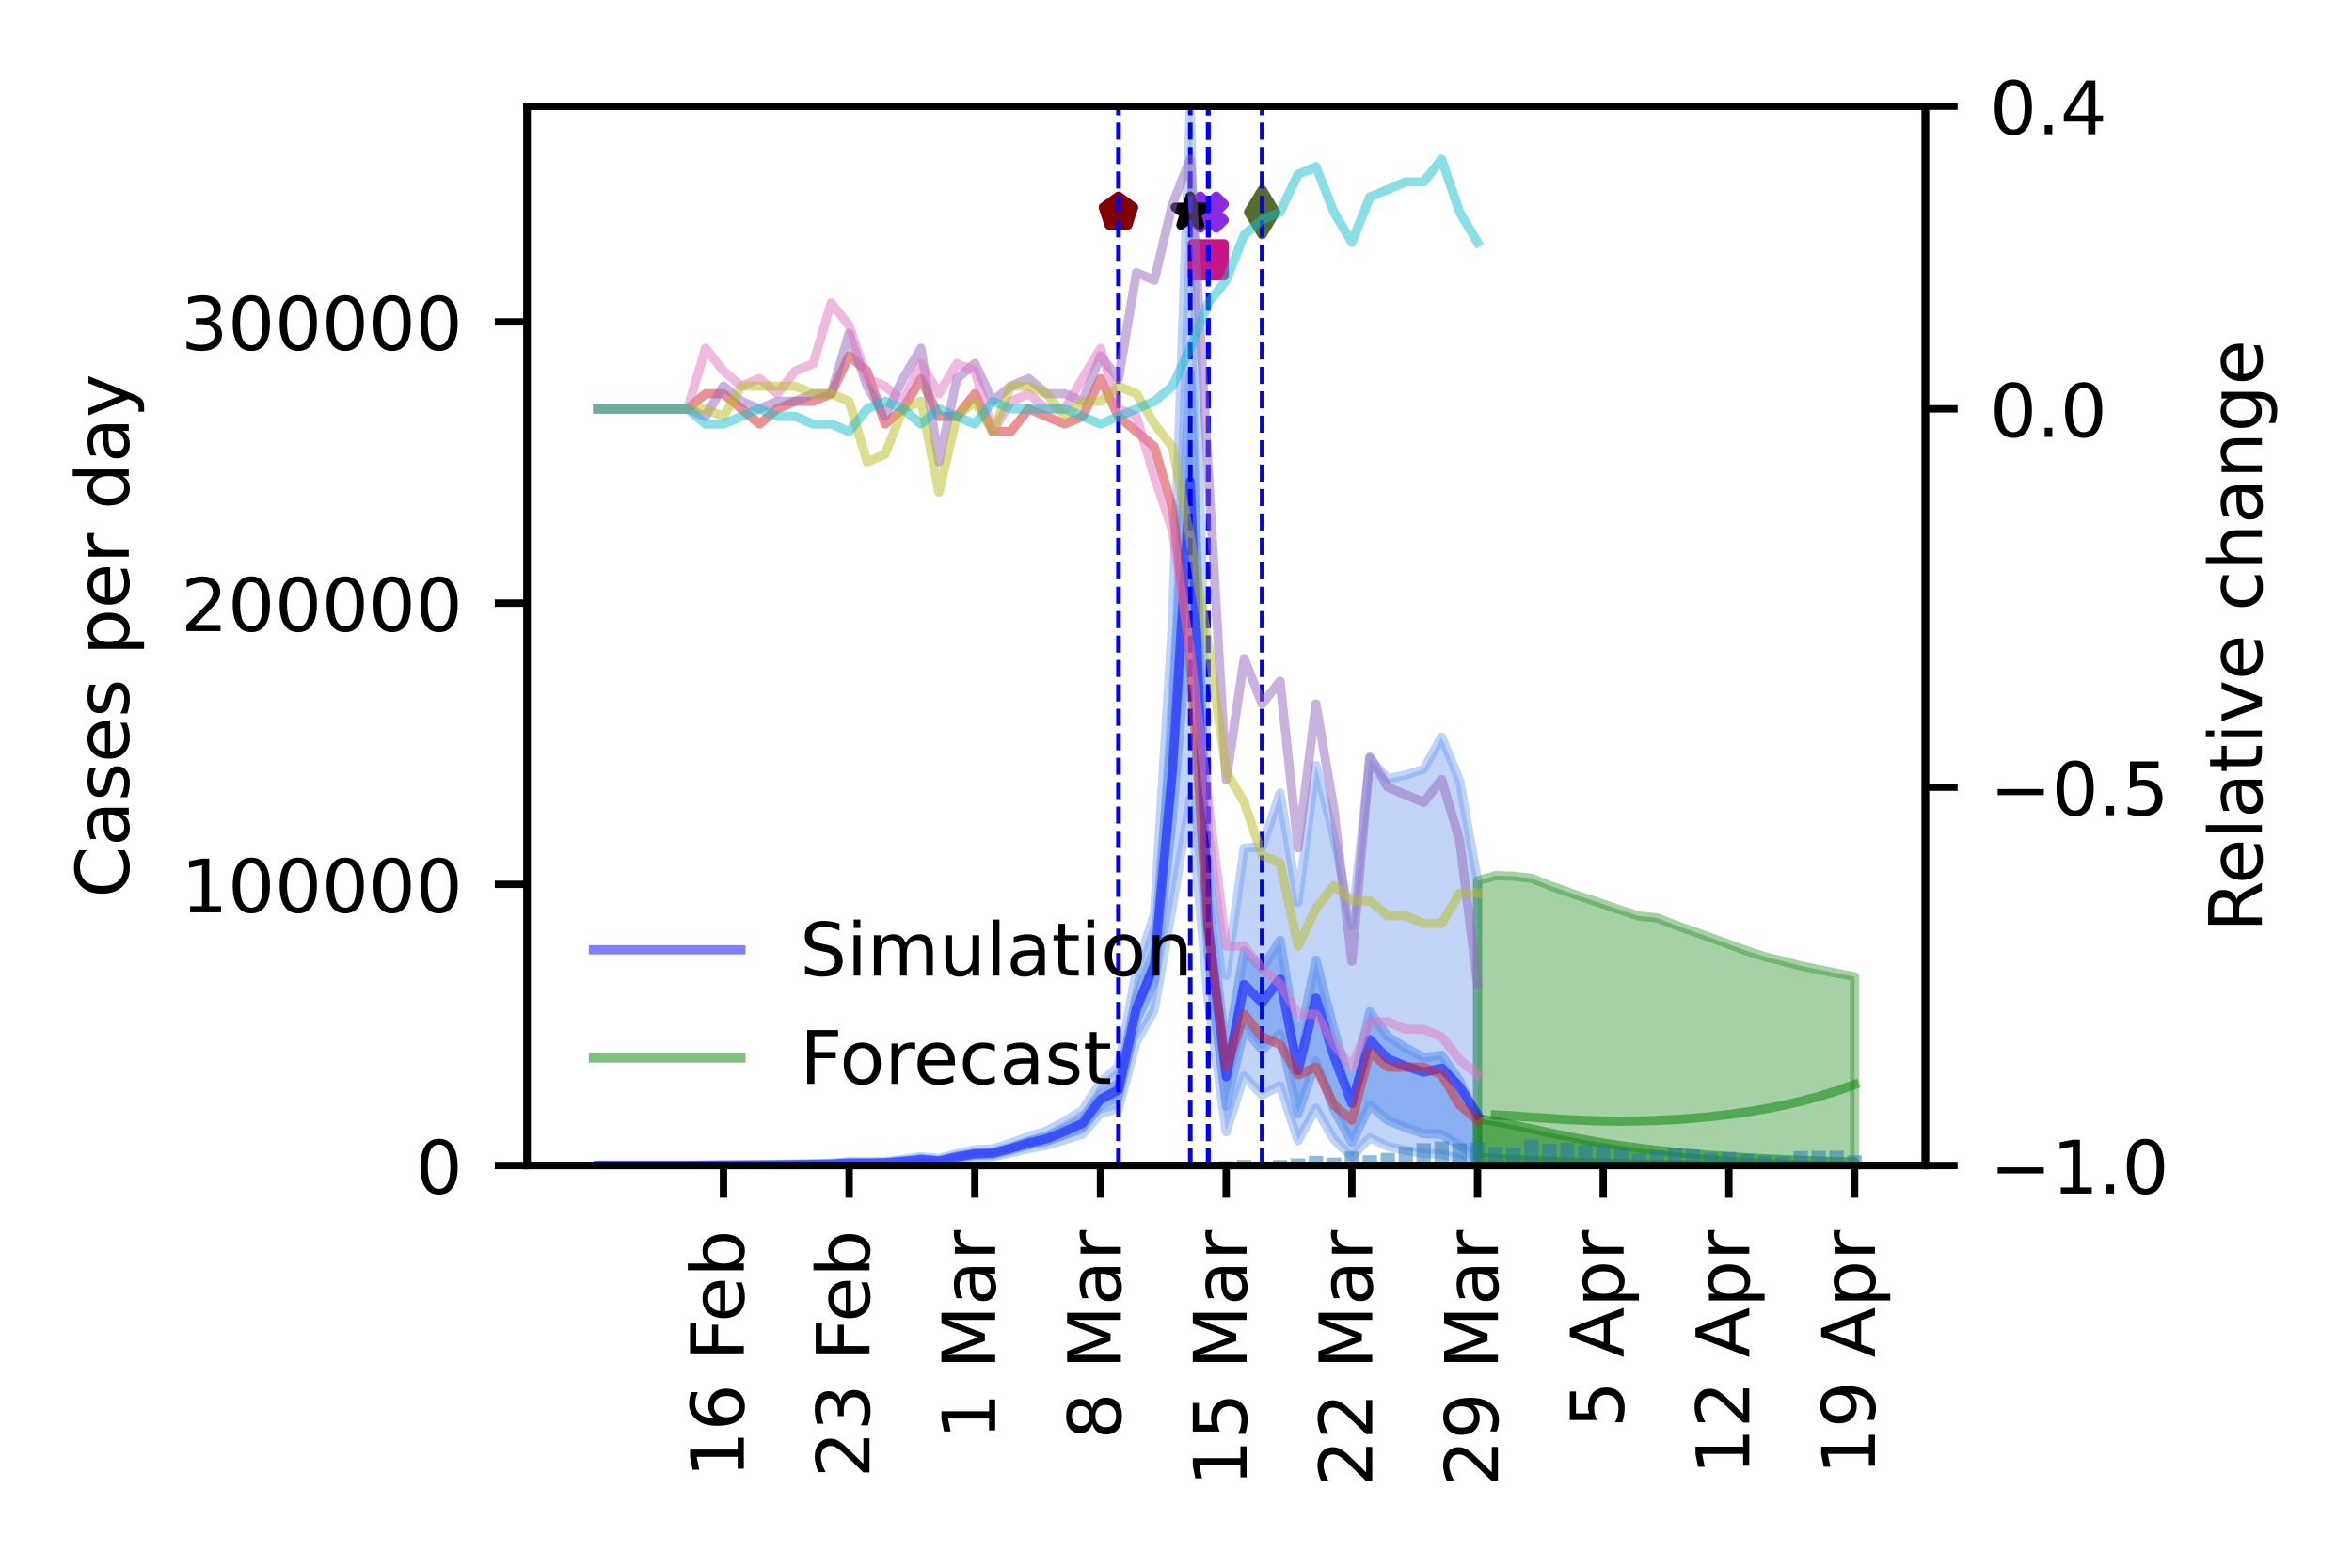 <?xml version="1.0" encoding="utf-8" standalone="no"?>
<!DOCTYPE svg PUBLIC "-//W3C//DTD SVG 1.1//EN"
  "http://www.w3.org/Graphics/SVG/1.1/DTD/svg11.dtd">
<!-- Created with matplotlib (https://matplotlib.org/) -->
<svg height="170.079pt" version="1.1" viewBox="0 0 255.118 170.079" width="255.118pt" xmlns="http://www.w3.org/2000/svg" xmlns:xlink="http://www.w3.org/1999/xlink">
 <defs>
  <style type="text/css">
*{stroke-linecap:butt;stroke-linejoin:round;}
  </style>
 </defs>
 <g id="figure_1">
  <g id="patch_1">
   <path d="M 0 170.079 
L 255.118 170.079 
L 255.118 0 
L 0 0 
z
" style="fill:#ffffff;"/>
  </g>
  <g id="axes_1">
   <g id="patch_2">
    <path d="M 57.17 126.449 
L 208.838 126.449 
L 208.838 11.52 
L 57.17 11.52 
z
" style="fill:#ffffff;"/>
   </g>
   <g id="PolyCollection_1">
    <defs>
     <path d="M 64.843 -43.67 
L 64.843 -43.635 
L 66.79 -43.635 
L 68.738 -43.635 
L 70.685 -43.635 
L 72.633 -43.635 
L 74.58 -43.635 
L 76.528 -43.642 
L 78.475 -43.647 
L 80.423 -43.65 
L 82.37 -43.655 
L 84.318 -43.664 
L 86.265 -43.675 
L 88.212 -43.691 
L 90.16 -43.711 
L 92.107 -43.769 
L 94.055 -43.775 
L 96.002 -43.8 
L 97.95 -43.904 
L 99.897 -44.047 
L 101.845 -43.939 
L 103.792 -44.269 
L 105.74 -44.523 
L 107.687 -44.573 
L 109.635 -44.995 
L 111.582 -45.474 
L 113.529 -45.809 
L 115.477 -46.425 
L 117.424 -47.028 
L 119.372 -49.283 
L 121.319 -49.786 
L 123.267 -57.062 
L 125.214 -60.513 
L 127.162 -71.724 
L 129.109 -83.482 
L 131.057 -61.405 
L 133.004 -47.304 
L 134.952 -53.343 
L 136.899 -51.279 
L 138.846 -52.294 
L 140.794 -46.341 
L 142.741 -49.857 
L 144.689 -46.471 
L 146.636 -44.575 
L 148.584 -46.647 
L 150.531 -45.708 
L 152.479 -45.277 
L 154.426 -44.941 
L 156.374 -44.872 
L 158.321 -44.343 
L 160.268 -43.862 
L 160.268 -74.507 
L 160.268 -74.507 
L 158.321 -85.417 
L 156.374 -90.104 
L 154.426 -86.644 
L 152.479 -85.987 
L 150.531 -85.589 
L 148.584 -87.769 
L 146.636 -69.703 
L 144.689 -79.283 
L 142.741 -87.058 
L 140.794 -72.162 
L 138.846 -84.04 
L 136.899 -78.218 
L 134.952 -78.059 
L 133.004 -64.258 
L 131.057 -79.995 
L 129.109 -158.559 
L 127.162 -102.412 
L 125.214 -70.87 
L 123.267 -64.835 
L 121.319 -54.352 
L 119.372 -52.667 
L 117.424 -49.647 
L 115.477 -48.418 
L 113.529 -47.387 
L 111.582 -46.774 
L 109.635 -46.059 
L 107.687 -45.425 
L 105.74 -45.347 
L 103.792 -44.934 
L 101.845 -44.385 
L 99.897 -44.596 
L 97.95 -44.308 
L 96.002 -44.091 
L 94.055 -44.043 
L 92.107 -44.061 
L 90.16 -43.894 
L 88.212 -43.845 
L 86.265 -43.801 
L 84.318 -43.77 
L 82.37 -43.74 
L 80.423 -43.724 
L 78.475 -43.715 
L 76.528 -43.691 
L 74.58 -43.67 
L 72.633 -43.67 
L 70.685 -43.67 
L 68.738 -43.67 
L 66.79 -43.67 
L 64.843 -43.67 
z
" id="m5bda542f0c" style="stroke:#6495ed;stroke-opacity:0.4;"/>
    </defs>
    <g clip-path="url(#p191223723d)">
     <use style="fill:#6495ed;fill-opacity:0.4;stroke:#6495ed;stroke-opacity:0.4;" x="0" xlink:href="#m5bda542f0c" y="170.079"/>
    </g>
   </g>
   <g id="PolyCollection_2">
    <defs>
     <path d="M 64.843 -43.653 
L 64.843 -43.641 
L 66.79 -43.641 
L 68.738 -43.641 
L 70.685 -43.641 
L 72.633 -43.641 
L 74.58 -43.641 
L 76.528 -43.652 
L 78.475 -43.66 
L 80.423 -43.665 
L 82.37 -43.673 
L 84.318 -43.687 
L 86.265 -43.703 
L 88.212 -43.726 
L 90.16 -43.754 
L 92.107 -43.839 
L 94.055 -43.84 
L 96.002 -43.872 
L 97.95 -44.006 
L 99.897 -44.191 
L 101.845 -44.046 
L 103.792 -44.448 
L 105.74 -44.746 
L 107.687 -44.802 
L 109.635 -45.286 
L 111.582 -45.84 
L 113.529 -46.245 
L 115.477 -46.969 
L 117.424 -47.743 
L 119.372 -50.196 
L 121.319 -51.019 
L 123.267 -59.382 
L 125.214 -63.644 
L 127.162 -81.224 
L 129.109 -104.698 
L 131.057 -66.428 
L 133.004 -50.057 
L 134.952 -58.495 
L 136.899 -56.189 
L 138.846 -57.883 
L 140.794 -49.256 
L 142.741 -54.978 
L 144.689 -49.707 
L 146.636 -46.12 
L 148.584 -50.197 
L 150.531 -48.528 
L 152.479 -47.756 
L 154.426 -47.095 
L 156.374 -47.015 
L 158.321 -45.798 
L 160.268 -44.518 
L 160.268 -48.727 
L 160.268 -48.727 
L 158.321 -52.8 
L 156.374 -55.593 
L 154.426 -55.334 
L 152.479 -56.399 
L 150.531 -57.607 
L 148.584 -60.313 
L 146.636 -51.753 
L 144.689 -58.361 
L 142.741 -65.917 
L 140.794 -56.439 
L 138.846 -68.063 
L 136.899 -64.979 
L 134.952 -66.911 
L 133.004 -55.578 
L 131.057 -72.523 
L 129.109 -129.602 
L 127.162 -91.339 
L 125.214 -67.066 
L 123.267 -61.947 
L 121.319 -52.585 
L 119.372 -51.377 
L 117.424 -48.646 
L 115.477 -47.655 
L 113.529 -46.791 
L 111.582 -46.283 
L 109.635 -45.648 
L 107.687 -45.099 
L 105.74 -45.022 
L 103.792 -44.672 
L 101.845 -44.199 
L 99.897 -44.378 
L 97.95 -44.145 
L 96.002 -43.97 
L 94.055 -43.932 
L 92.107 -43.939 
L 90.16 -43.815 
L 88.212 -43.778 
L 86.265 -43.745 
L 84.318 -43.722 
L 82.37 -43.702 
L 80.423 -43.69 
L 78.475 -43.683 
L 76.528 -43.668 
L 74.58 -43.653 
L 72.633 -43.653 
L 70.685 -43.653 
L 68.738 -43.653 
L 66.79 -43.653 
L 64.843 -43.653 
z
" id="mddee224c6d" style="stroke:#6495ed;stroke-opacity:0.6;"/>
    </defs>
    <g clip-path="url(#p191223723d)">
     <use style="fill:#6495ed;fill-opacity:0.6;stroke:#6495ed;stroke-opacity:0.6;" x="0" xlink:href="#mddee224c6d" y="170.079"/>
    </g>
   </g>
   <g id="PolyCollection_3">
    <defs>
     <path d="M 160.268 -74.507 
L 160.268 -43.862 
L 162.216 -43.821 
L 164.163 -43.785 
L 166.111 -43.755 
L 168.058 -43.729 
L 170.006 -43.708 
L 171.953 -43.692 
L 173.901 -43.678 
L 175.848 -43.667 
L 177.796 -43.659 
L 179.743 -43.652 
L 181.691 -43.647 
L 183.638 -43.643 
L 185.585 -43.64 
L 187.533 -43.638 
L 189.48 -43.636 
L 191.428 -43.634 
L 193.375 -43.633 
L 195.323 -43.633 
L 197.27 -43.632 
L 199.218 -43.632 
L 201.165 -43.631 
L 201.165 -64.112 
L 201.165 -64.112 
L 199.218 -64.496 
L 197.27 -64.886 
L 195.323 -65.284 
L 193.375 -65.808 
L 191.428 -66.283 
L 189.48 -66.92 
L 187.533 -67.626 
L 185.585 -68.341 
L 183.638 -69.04 
L 181.691 -69.726 
L 179.743 -70.498 
L 177.796 -70.692 
L 175.848 -71.32 
L 173.901 -71.99 
L 171.953 -72.643 
L 170.006 -73.321 
L 168.058 -74.013 
L 166.111 -74.794 
L 164.163 -75.019 
L 162.216 -75.083 
L 160.268 -74.507 
z
" id="ma7af145bda" style="stroke:#228b22;stroke-opacity:0.4;"/>
    </defs>
    <g clip-path="url(#p191223723d)">
     <use style="fill:#228b22;fill-opacity:0.4;stroke:#228b22;stroke-opacity:0.4;" x="0" xlink:href="#ma7af145bda" y="170.079"/>
    </g>
   </g>
   <g id="PolyCollection_4">
    <defs>
     <path d="M 160.268 -48.727 
L 160.268 -44.518 
L 162.216 -44.4 
L 164.163 -44.289 
L 166.111 -44.185 
L 168.058 -44.093 
L 170.006 -44.013 
L 171.953 -43.943 
L 173.901 -43.886 
L 175.848 -43.839 
L 177.796 -43.799 
L 179.743 -43.766 
L 181.691 -43.74 
L 183.638 -43.718 
L 185.585 -43.701 
L 187.533 -43.687 
L 189.48 -43.676 
L 191.428 -43.667 
L 193.375 -43.66 
L 195.323 -43.654 
L 197.27 -43.649 
L 199.218 -43.645 
L 201.165 -43.642 
L 201.165 -44.006 
L 201.165 -44.006 
L 199.218 -44.062 
L 197.27 -44.125 
L 195.323 -44.198 
L 193.375 -44.276 
L 191.428 -44.365 
L 189.48 -44.471 
L 187.533 -44.595 
L 185.585 -44.734 
L 183.638 -44.89 
L 181.691 -45.068 
L 179.743 -45.27 
L 177.796 -45.508 
L 175.848 -45.77 
L 173.901 -46.069 
L 171.953 -46.402 
L 170.006 -46.78 
L 168.058 -47.177 
L 166.111 -47.606 
L 164.163 -48.024 
L 162.216 -48.402 
L 160.268 -48.727 
z
" id="m973410bb0a" style="stroke:#228b22;stroke-opacity:0.6;"/>
    </defs>
    <g clip-path="url(#p191223723d)">
     <use style="fill:#228b22;fill-opacity:0.6;stroke:#228b22;stroke-opacity:0.6;" x="0" xlink:href="#m973410bb0a" y="170.079"/>
    </g>
   </g>
   <g id="PathCollection_1">
    <defs>
     <path d="M -0.866 1.732 
L 0 0.866 
L 0.866 1.732 
L 1.732 0.866 
L 0.866 0 
L 1.732 -0.866 
L 0.866 -1.732 
L 0 -0.866 
L -0.866 -1.732 
L -1.732 -0.866 
L -0.866 0 
L -1.732 0.866 
z
" id="m679abea700" style="stroke:#8a2be2;"/>
    </defs>
    <g clip-path="url(#p191223723d)">
     <use style="fill:#8a2be2;stroke:#8a2be2;" x="131.057" xlink:href="#m679abea700" y="23.013"/>
    </g>
   </g>
   <g id="PathCollection_2">
    <defs>
     <path d="M 0 -1.732 
L -0.389 -0.535 
L -1.647 -0.535 
L -0.629 0.204 
L -1.018 1.401 
L -0 0.662 
L 1.018 1.401 
L 0.629 0.204 
L 1.647 -0.535 
L 0.389 -0.535 
z
" id="m2a718984cf" style="stroke:#000000;"/>
    </defs>
    <g clip-path="url(#p191223723d)">
     <use style="stroke:#000000;" x="129.109" xlink:href="#m2a718984cf" y="23.013"/>
    </g>
   </g>
   <g id="PathCollection_3">
    <defs>
     <path d="M -1.732 1.732 
L 1.732 1.732 
L 1.732 -1.732 
L -1.732 -1.732 
z
" id="m8ac3a6b4fa" style="stroke:#c71585;"/>
    </defs>
    <g clip-path="url(#p191223723d)">
     <use style="fill:#c71585;stroke:#c71585;" x="131.057" xlink:href="#m8ac3a6b4fa" y="28.185"/>
    </g>
   </g>
   <g id="PathCollection_4">
    <defs>
     <path d="M 0 -1.732 
L -1.647 -0.535 
L -1.018 1.401 
L 1.018 1.401 
L 1.647 -0.535 
z
" id="m6099abce5f" style="stroke:#800000;"/>
    </defs>
    <g clip-path="url(#p191223723d)">
     <use style="fill:#800000;stroke:#800000;" x="121.319" xlink:href="#m6099abce5f" y="23.013"/>
    </g>
   </g>
   <g id="PathCollection_5">
    <defs>
     <path d="M -0 2.449 
L 1.47 0 
L 0 -2.449 
L -1.47 -0 
z
" id="m63d5848c46" style="stroke:#556b2f;"/>
    </defs>
    <g clip-path="url(#p191223723d)">
     <use style="fill:#556b2f;stroke:#556b2f;" x="136.899" xlink:href="#m63d5848c46" y="23.013"/>
    </g>
   </g>
   <g id="patch_3">
    <path clip-path="url(#p191223723d)" d="M 64.064 126.449 
L 65.622 126.449 
L 65.622 126.449 
L 64.064 126.449 
z
" style="fill:#1f77b4;opacity:0.5;"/>
   </g>
   <g id="patch_4">
    <path clip-path="url(#p191223723d)" d="M 66.011 126.449 
L 67.569 126.449 
L 67.569 126.448 
L 66.011 126.448 
z
" style="fill:#1f77b4;opacity:0.5;"/>
   </g>
   <g id="patch_5">
    <path clip-path="url(#p191223723d)" d="M 67.959 126.449 
L 69.517 126.449 
L 69.517 126.449 
L 67.959 126.449 
z
" style="fill:#1f77b4;opacity:0.5;"/>
   </g>
   <g id="patch_6">
    <path clip-path="url(#p191223723d)" d="M 69.906 126.449 
L 71.464 126.449 
L 71.464 126.449 
L 69.906 126.449 
z
" style="fill:#1f77b4;opacity:0.5;"/>
   </g>
   <g id="patch_7">
    <path clip-path="url(#p191223723d)" d="M 71.854 126.449 
L 73.412 126.449 
L 73.412 126.449 
L 71.854 126.449 
z
" style="fill:#1f77b4;opacity:0.5;"/>
   </g>
   <g id="patch_8">
    <path clip-path="url(#p191223723d)" d="M 73.801 126.449 
L 75.359 126.449 
L 75.359 126.449 
L 73.801 126.449 
z
" style="fill:#1f77b4;opacity:0.5;"/>
   </g>
   <g id="patch_9">
    <path clip-path="url(#p191223723d)" d="M 75.749 126.449 
L 77.307 126.449 
L 77.307 126.449 
L 75.749 126.449 
z
" style="fill:#1f77b4;opacity:0.5;"/>
   </g>
   <g id="patch_10">
    <path clip-path="url(#p191223723d)" d="M 77.696 126.449 
L 79.254 126.449 
L 79.254 126.449 
L 77.696 126.449 
z
" style="fill:#1f77b4;opacity:0.5;"/>
   </g>
   <g id="patch_11">
    <path clip-path="url(#p191223723d)" d="M 79.644 126.449 
L 81.202 126.449 
L 81.202 126.449 
L 79.644 126.449 
z
" style="fill:#1f77b4;opacity:0.5;"/>
   </g>
   <g id="patch_12">
    <path clip-path="url(#p191223723d)" d="M 81.591 126.449 
L 83.149 126.449 
L 83.149 126.449 
L 81.591 126.449 
z
" style="fill:#1f77b4;opacity:0.5;"/>
   </g>
   <g id="patch_13">
    <path clip-path="url(#p191223723d)" d="M 83.539 126.449 
L 85.097 126.449 
L 85.097 126.449 
L 83.539 126.449 
z
" style="fill:#1f77b4;opacity:0.5;"/>
   </g>
   <g id="patch_14">
    <path clip-path="url(#p191223723d)" d="M 85.486 126.449 
L 87.044 126.449 
L 87.044 126.449 
L 85.486 126.449 
z
" style="fill:#1f77b4;opacity:0.5;"/>
   </g>
   <g id="patch_15">
    <path clip-path="url(#p191223723d)" d="M 87.434 126.449 
L 88.991 126.449 
L 88.991 126.449 
L 87.434 126.449 
z
" style="fill:#1f77b4;opacity:0.5;"/>
   </g>
   <g id="patch_16">
    <path clip-path="url(#p191223723d)" d="M 89.381 126.449 
L 90.939 126.449 
L 90.939 126.449 
L 89.381 126.449 
z
" style="fill:#1f77b4;opacity:0.5;"/>
   </g>
   <g id="patch_17">
    <path clip-path="url(#p191223723d)" d="M 91.328 126.449 
L 92.886 126.449 
L 92.886 126.449 
L 91.328 126.449 
z
" style="fill:#1f77b4;opacity:0.5;"/>
   </g>
   <g id="patch_18">
    <path clip-path="url(#p191223723d)" d="M 93.276 126.449 
L 94.834 126.449 
L 94.834 126.449 
L 93.276 126.449 
z
" style="fill:#1f77b4;opacity:0.5;"/>
   </g>
   <g id="patch_19">
    <path clip-path="url(#p191223723d)" d="M 95.223 126.449 
L 96.781 126.449 
L 96.781 126.448 
L 95.223 126.448 
z
" style="fill:#1f77b4;opacity:0.5;"/>
   </g>
   <g id="patch_20">
    <path clip-path="url(#p191223723d)" d="M 97.171 126.449 
L 98.729 126.449 
L 98.729 126.448 
L 97.171 126.448 
z
" style="fill:#1f77b4;opacity:0.5;"/>
   </g>
   <g id="patch_21">
    <path clip-path="url(#p191223723d)" d="M 99.118 126.449 
L 100.676 126.449 
L 100.676 126.447 
L 99.118 126.447 
z
" style="fill:#1f77b4;opacity:0.5;"/>
   </g>
   <g id="patch_22">
    <path clip-path="url(#p191223723d)" d="M 101.066 126.449 
L 102.624 126.449 
L 102.624 126.445 
L 101.066 126.445 
z
" style="fill:#1f77b4;opacity:0.5;"/>
   </g>
   <g id="patch_23">
    <path clip-path="url(#p191223723d)" d="M 103.013 126.449 
L 104.571 126.449 
L 104.571 126.446 
L 103.013 126.446 
z
" style="fill:#1f77b4;opacity:0.5;"/>
   </g>
   <g id="patch_24">
    <path clip-path="url(#p191223723d)" d="M 104.961 126.449 
L 106.519 126.449 
L 106.519 126.439 
L 104.961 126.439 
z
" style="fill:#1f77b4;opacity:0.5;"/>
   </g>
   <g id="patch_25">
    <path clip-path="url(#p191223723d)" d="M 106.908 126.449 
L 108.466 126.449 
L 108.466 126.444 
L 106.908 126.444 
z
" style="fill:#1f77b4;opacity:0.5;"/>
   </g>
   <g id="patch_26">
    <path clip-path="url(#p191223723d)" d="M 108.856 126.449 
L 110.414 126.449 
L 110.414 126.439 
L 108.856 126.439 
z
" style="fill:#1f77b4;opacity:0.5;"/>
   </g>
   <g id="patch_27">
    <path clip-path="url(#p191223723d)" d="M 110.803 126.449 
L 112.361 126.449 
L 112.361 126.437 
L 110.803 126.437 
z
" style="fill:#1f77b4;opacity:0.5;"/>
   </g>
   <g id="patch_28">
    <path clip-path="url(#p191223723d)" d="M 112.75 126.449 
L 114.308 126.449 
L 114.308 126.434 
L 112.75 126.434 
z
" style="fill:#1f77b4;opacity:0.5;"/>
   </g>
   <g id="patch_29">
    <path clip-path="url(#p191223723d)" d="M 114.698 126.449 
L 116.256 126.449 
L 116.256 126.43 
L 114.698 126.43 
z
" style="fill:#1f77b4;opacity:0.5;"/>
   </g>
   <g id="patch_30">
    <path clip-path="url(#p191223723d)" d="M 116.645 126.449 
L 118.203 126.449 
L 118.203 126.414 
L 116.645 126.414 
z
" style="fill:#1f77b4;opacity:0.5;"/>
   </g>
   <g id="patch_31">
    <path clip-path="url(#p191223723d)" d="M 118.593 126.449 
L 120.151 126.449 
L 120.151 126.432 
L 118.593 126.432 
z
" style="fill:#1f77b4;opacity:0.5;"/>
   </g>
   <g id="patch_32">
    <path clip-path="url(#p191223723d)" d="M 120.54 126.449 
L 122.098 126.449 
L 122.098 126.4 
L 120.54 126.4 
z
" style="fill:#1f77b4;opacity:0.5;"/>
   </g>
   <g id="patch_33">
    <path clip-path="url(#p191223723d)" d="M 122.488 126.449 
L 124.046 126.449 
L 124.046 126.261 
L 122.488 126.261 
z
" style="fill:#1f77b4;opacity:0.5;"/>
   </g>
   <g id="patch_34">
    <path clip-path="url(#p191223723d)" d="M 124.435 126.449 
L 125.993 126.449 
L 125.993 126.316 
L 124.435 126.316 
z
" style="fill:#1f77b4;opacity:0.5;"/>
   </g>
   <g id="patch_35">
    <path clip-path="url(#p191223723d)" d="M 126.383 126.449 
L 127.941 126.449 
L 127.941 126.296 
L 126.383 126.296 
z
" style="fill:#1f77b4;opacity:0.5;"/>
   </g>
   <g id="patch_36">
    <path clip-path="url(#p191223723d)" d="M 128.33 126.449 
L 129.888 126.449 
L 129.888 126.185 
L 128.33 126.185 
z
" style="fill:#1f77b4;opacity:0.5;"/>
   </g>
   <g id="patch_37">
    <path clip-path="url(#p191223723d)" d="M 130.278 126.449 
L 131.836 126.449 
L 131.836 126.074 
L 130.278 126.074 
z
" style="fill:#1f77b4;opacity:0.5;"/>
   </g>
   <g id="patch_38">
    <path clip-path="url(#p191223723d)" d="M 132.225 126.449 
L 133.783 126.449 
L 133.783 125.984 
L 132.225 125.984 
z
" style="fill:#1f77b4;opacity:0.5;"/>
   </g>
   <g id="patch_39">
    <path clip-path="url(#p191223723d)" d="M 134.173 126.449 
L 135.73 126.449 
L 135.73 125.839 
L 134.173 125.839 
z
" style="fill:#1f77b4;opacity:0.5;"/>
   </g>
   <g id="patch_40">
    <path clip-path="url(#p191223723d)" d="M 136.12 126.449 
L 137.678 126.449 
L 137.678 126.01 
L 136.12 126.01 
z
" style="fill:#1f77b4;opacity:0.5;"/>
   </g>
   <g id="patch_41">
    <path clip-path="url(#p191223723d)" d="M 138.067 126.449 
L 139.625 126.449 
L 139.625 125.843 
L 138.067 125.843 
z
" style="fill:#1f77b4;opacity:0.5;"/>
   </g>
   <g id="patch_42">
    <path clip-path="url(#p191223723d)" d="M 140.015 126.449 
L 141.573 126.449 
L 141.573 125.674 
L 140.015 125.674 
z
" style="fill:#1f77b4;opacity:0.5;"/>
   </g>
   <g id="patch_43">
    <path clip-path="url(#p191223723d)" d="M 141.962 126.449 
L 143.52 126.449 
L 143.52 125.402 
L 141.962 125.402 
z
" style="fill:#1f77b4;opacity:0.5;"/>
   </g>
   <g id="patch_44">
    <path clip-path="url(#p191223723d)" d="M 143.91 126.449 
L 145.468 126.449 
L 145.468 125.584 
L 143.91 125.584 
z
" style="fill:#1f77b4;opacity:0.5;"/>
   </g>
   <g id="patch_45">
    <path clip-path="url(#p191223723d)" d="M 145.857 126.449 
L 147.415 126.449 
L 147.415 124.94 
L 145.857 124.94 
z
" style="fill:#1f77b4;opacity:0.5;"/>
   </g>
   <g id="patch_46">
    <path clip-path="url(#p191223723d)" d="M 147.805 126.449 
L 149.363 126.449 
L 149.363 125.336 
L 147.805 125.336 
z
" style="fill:#1f77b4;opacity:0.5;"/>
   </g>
   <g id="patch_47">
    <path clip-path="url(#p191223723d)" d="M 149.752 126.449 
L 151.31 126.449 
L 151.31 125.071 
L 149.752 125.071 
z
" style="fill:#1f77b4;opacity:0.5;"/>
   </g>
   <g id="patch_48">
    <path clip-path="url(#p191223723d)" d="M 151.7 126.449 
L 153.258 126.449 
L 153.258 124.44 
L 151.7 124.44 
z
" style="fill:#1f77b4;opacity:0.5;"/>
   </g>
   <g id="patch_49">
    <path clip-path="url(#p191223723d)" d="M 153.647 126.449 
L 155.205 126.449 
L 155.205 124.027 
L 153.647 124.027 
z
" style="fill:#1f77b4;opacity:0.5;"/>
   </g>
   <g id="patch_50">
    <path clip-path="url(#p191223723d)" d="M 155.595 126.449 
L 157.153 126.449 
L 157.153 123.832 
L 155.595 123.832 
z
" style="fill:#1f77b4;opacity:0.5;"/>
   </g>
   <g id="patch_51">
    <path clip-path="url(#p191223723d)" d="M 157.542 126.449 
L 159.1 126.449 
L 159.1 124.047 
L 157.542 124.047 
z
" style="fill:#1f77b4;opacity:0.5;"/>
   </g>
   <g id="patch_52">
    <path clip-path="url(#p191223723d)" d="M 159.489 126.449 
L 161.047 126.449 
L 161.047 123.95 
L 159.489 123.95 
z
" style="fill:#1f77b4;opacity:0.5;"/>
   </g>
   <g id="patch_53">
    <path clip-path="url(#p191223723d)" d="M 161.437 126.449 
L 162.995 126.449 
L 162.995 124.451 
L 161.437 124.451 
z
" style="fill:#1f77b4;opacity:0.5;"/>
   </g>
   <g id="patch_54">
    <path clip-path="url(#p191223723d)" d="M 163.384 126.449 
L 164.942 126.449 
L 164.942 124.497 
L 163.384 124.497 
z
" style="fill:#1f77b4;opacity:0.5;"/>
   </g>
   <g id="patch_55">
    <path clip-path="url(#p191223723d)" d="M 165.332 126.449 
L 166.89 126.449 
L 166.89 123.635 
L 165.332 123.635 
z
" style="fill:#1f77b4;opacity:0.5;"/>
   </g>
   <g id="patch_56">
    <path clip-path="url(#p191223723d)" d="M 167.279 126.449 
L 168.837 126.449 
L 168.837 124.094 
L 167.279 124.094 
z
" style="fill:#1f77b4;opacity:0.5;"/>
   </g>
   <g id="patch_57">
    <path clip-path="url(#p191223723d)" d="M 169.227 126.449 
L 170.785 126.449 
L 170.785 123.977 
L 169.227 123.977 
z
" style="fill:#1f77b4;opacity:0.5;"/>
   </g>
   <g id="patch_58">
    <path clip-path="url(#p191223723d)" d="M 171.174 126.449 
L 172.732 126.449 
L 172.732 124.169 
L 171.174 124.169 
z
" style="fill:#1f77b4;opacity:0.5;"/>
   </g>
   <g id="patch_59">
    <path clip-path="url(#p191223723d)" d="M 173.122 126.449 
L 174.68 126.449 
L 174.68 124.305 
L 173.122 124.305 
z
" style="fill:#1f77b4;opacity:0.5;"/>
   </g>
   <g id="patch_60">
    <path clip-path="url(#p191223723d)" d="M 175.069 126.449 
L 176.627 126.449 
L 176.627 124.611 
L 175.069 124.611 
z
" style="fill:#1f77b4;opacity:0.5;"/>
   </g>
   <g id="patch_61">
    <path clip-path="url(#p191223723d)" d="M 177.017 126.449 
L 178.575 126.449 
L 178.575 125.145 
L 177.017 125.145 
z
" style="fill:#1f77b4;opacity:0.5;"/>
   </g>
   <g id="patch_62">
    <path clip-path="url(#p191223723d)" d="M 178.964 126.449 
L 180.522 126.449 
L 180.522 124.777 
L 178.964 124.777 
z
" style="fill:#1f77b4;opacity:0.5;"/>
   </g>
   <g id="patch_63">
    <path clip-path="url(#p191223723d)" d="M 180.912 126.449 
L 182.47 126.449 
L 182.47 124.563 
L 180.912 124.563 
z
" style="fill:#1f77b4;opacity:0.5;"/>
   </g>
   <g id="patch_64">
    <path clip-path="url(#p191223723d)" d="M 182.859 126.449 
L 184.417 126.449 
L 184.417 124.693 
L 182.859 124.693 
z
" style="fill:#1f77b4;opacity:0.5;"/>
   </g>
   <g id="patch_65">
    <path clip-path="url(#p191223723d)" d="M 184.806 126.449 
L 186.364 126.449 
L 186.364 125.053 
L 184.806 125.053 
z
" style="fill:#1f77b4;opacity:0.5;"/>
   </g>
   <g id="patch_66">
    <path clip-path="url(#p191223723d)" d="M 186.754 126.449 
L 188.312 126.449 
L 188.312 124.975 
L 186.754 124.975 
z
" style="fill:#1f77b4;opacity:0.5;"/>
   </g>
   <g id="patch_67">
    <path clip-path="url(#p191223723d)" d="M 188.701 126.449 
L 190.259 126.449 
L 190.259 125.177 
L 188.701 125.177 
z
" style="fill:#1f77b4;opacity:0.5;"/>
   </g>
   <g id="patch_68">
    <path clip-path="url(#p191223723d)" d="M 190.649 126.449 
L 192.207 126.449 
L 192.207 125.388 
L 190.649 125.388 
z
" style="fill:#1f77b4;opacity:0.5;"/>
   </g>
   <g id="patch_69">
    <path clip-path="url(#p191223723d)" d="M 192.596 126.449 
L 194.154 126.449 
L 194.154 125.52 
L 192.596 125.52 
z
" style="fill:#1f77b4;opacity:0.5;"/>
   </g>
   <g id="patch_70">
    <path clip-path="url(#p191223723d)" d="M 194.544 126.449 
L 196.102 126.449 
L 196.102 124.895 
L 194.544 124.895 
z
" style="fill:#1f77b4;opacity:0.5;"/>
   </g>
   <g id="patch_71">
    <path clip-path="url(#p191223723d)" d="M 196.491 126.449 
L 198.049 126.449 
L 198.049 124.867 
L 196.491 124.867 
z
" style="fill:#1f77b4;opacity:0.5;"/>
   </g>
   <g id="patch_72">
    <path clip-path="url(#p191223723d)" d="M 198.439 126.449 
L 199.997 126.449 
L 199.997 124.846 
L 198.439 124.846 
z
" style="fill:#1f77b4;opacity:0.5;"/>
   </g>
   <g id="patch_73">
    <path clip-path="url(#p191223723d)" d="M 200.386 126.449 
L 201.944 126.449 
L 201.944 125.333 
L 200.386 125.333 
z
" style="fill:#1f77b4;opacity:0.5;"/>
   </g>
   <g id="matplotlib.axis_1">
    <g id="xtick_1">
     <g id="line2d_1">
      <defs>
       <path d="M 0 0 
L 0 3.5 
" id="mc44168853d" style="stroke:#000000;stroke-width:0.8;"/>
      </defs>
      <g>
       <use style="stroke:#000000;stroke-width:0.8;" x="201.165" xlink:href="#mc44168853d" y="126.449"/>
      </g>
     </g>
     <g id="text_1">
      <!-- 19 Apr -->
      <defs>
       <path d="M 12.406 8.297 
L 28.516 8.297 
L 28.516 63.922 
L 10.984 60.406 
L 10.984 69.391 
L 28.422 72.906 
L 38.281 72.906 
L 38.281 8.297 
L 54.391 8.297 
L 54.391 0 
L 12.406 0 
z
" id="DejaVuSans-49"/>
       <path d="M 10.984 1.516 
L 10.984 10.5 
Q 14.703 8.734 18.5 7.812 
Q 22.312 6.891 25.984 6.891 
Q 35.75 6.891 40.891 13.453 
Q 46.047 20.016 46.781 33.406 
Q 43.953 29.203 39.594 26.953 
Q 35.25 24.703 29.984 24.703 
Q 19.047 24.703 12.672 31.312 
Q 6.297 37.938 6.297 49.422 
Q 6.297 60.641 12.938 67.422 
Q 19.578 74.219 30.609 74.219 
Q 43.266 74.219 49.922 64.516 
Q 56.594 54.828 56.594 36.375 
Q 56.594 19.141 48.406 8.859 
Q 40.234 -1.422 26.422 -1.422 
Q 22.703 -1.422 18.891 -0.688 
Q 15.094 0.047 10.984 1.516 
z
M 30.609 32.422 
Q 37.25 32.422 41.125 36.953 
Q 45.016 41.5 45.016 49.422 
Q 45.016 57.281 41.125 61.844 
Q 37.25 66.406 30.609 66.406 
Q 23.969 66.406 20.094 61.844 
Q 16.219 57.281 16.219 49.422 
Q 16.219 41.5 20.094 36.953 
Q 23.969 32.422 30.609 32.422 
z
" id="DejaVuSans-57"/>
       <path id="DejaVuSans-32"/>
       <path d="M 34.188 63.188 
L 20.797 26.906 
L 47.609 26.906 
z
M 28.609 72.906 
L 39.797 72.906 
L 67.578 0 
L 57.328 0 
L 50.688 18.703 
L 17.828 18.703 
L 11.188 0 
L 0.781 0 
z
" id="DejaVuSans-65"/>
       <path d="M 18.109 8.203 
L 18.109 -20.797 
L 9.078 -20.797 
L 9.078 54.688 
L 18.109 54.688 
L 18.109 46.391 
Q 20.953 51.266 25.266 53.625 
Q 29.594 56 35.594 56 
Q 45.562 56 51.781 48.094 
Q 58.016 40.188 58.016 27.297 
Q 58.016 14.406 51.781 6.484 
Q 45.562 -1.422 35.594 -1.422 
Q 29.594 -1.422 25.266 0.953 
Q 20.953 3.328 18.109 8.203 
z
M 48.688 27.297 
Q 48.688 37.203 44.609 42.844 
Q 40.531 48.484 33.406 48.484 
Q 26.266 48.484 22.188 42.844 
Q 18.109 37.203 18.109 27.297 
Q 18.109 17.391 22.188 11.75 
Q 26.266 6.109 33.406 6.109 
Q 40.531 6.109 44.609 11.75 
Q 48.688 17.391 48.688 27.297 
z
" id="DejaVuSans-112"/>
       <path d="M 41.109 46.297 
Q 39.594 47.172 37.812 47.578 
Q 36.031 48 33.891 48 
Q 26.266 48 22.188 43.047 
Q 18.109 38.094 18.109 28.812 
L 18.109 0 
L 9.078 0 
L 9.078 54.688 
L 18.109 54.688 
L 18.109 46.188 
Q 20.953 51.172 25.484 53.578 
Q 30.031 56 36.531 56 
Q 37.453 56 38.578 55.875 
Q 39.703 55.766 41.062 55.516 
z
" id="DejaVuSans-114"/>
      </defs>
      <g transform="translate(203.373 160.011)rotate(-90)scale(0.08 -0.08)">
       <use xlink:href="#DejaVuSans-49"/>
       <use x="63.623" xlink:href="#DejaVuSans-57"/>
       <use x="127.246" xlink:href="#DejaVuSans-32"/>
       <use x="159.033" xlink:href="#DejaVuSans-65"/>
       <use x="227.441" xlink:href="#DejaVuSans-112"/>
       <use x="290.918" xlink:href="#DejaVuSans-114"/>
      </g>
     </g>
    </g>
    <g id="xtick_2">
     <g id="line2d_2">
      <g>
       <use style="stroke:#000000;stroke-width:0.8;" x="187.533" xlink:href="#mc44168853d" y="126.449"/>
      </g>
     </g>
     <g id="text_2">
      <!-- 12 Apr -->
      <defs>
       <path d="M 19.188 8.297 
L 53.609 8.297 
L 53.609 0 
L 7.328 0 
L 7.328 8.297 
Q 12.938 14.109 22.625 23.891 
Q 32.328 33.688 34.812 36.531 
Q 39.547 41.844 41.422 45.531 
Q 43.312 49.219 43.312 52.781 
Q 43.312 58.594 39.234 62.25 
Q 35.156 65.922 28.609 65.922 
Q 23.969 65.922 18.812 64.312 
Q 13.672 62.703 7.812 59.422 
L 7.812 69.391 
Q 13.766 71.781 18.938 73 
Q 24.125 74.219 28.422 74.219 
Q 39.75 74.219 46.484 68.547 
Q 53.219 62.891 53.219 53.422 
Q 53.219 48.922 51.531 44.891 
Q 49.859 40.875 45.406 35.406 
Q 44.188 33.984 37.641 27.219 
Q 31.109 20.453 19.188 8.297 
z
" id="DejaVuSans-50"/>
      </defs>
      <g transform="translate(189.74 160.011)rotate(-90)scale(0.08 -0.08)">
       <use xlink:href="#DejaVuSans-49"/>
       <use x="63.623" xlink:href="#DejaVuSans-50"/>
       <use x="127.246" xlink:href="#DejaVuSans-32"/>
       <use x="159.033" xlink:href="#DejaVuSans-65"/>
       <use x="227.441" xlink:href="#DejaVuSans-112"/>
       <use x="290.918" xlink:href="#DejaVuSans-114"/>
      </g>
     </g>
    </g>
    <g id="xtick_3">
     <g id="line2d_3">
      <g>
       <use style="stroke:#000000;stroke-width:0.8;" x="173.901" xlink:href="#mc44168853d" y="126.449"/>
      </g>
     </g>
     <g id="text_3">
      <!-- 5 Apr -->
      <defs>
       <path d="M 10.797 72.906 
L 49.516 72.906 
L 49.516 64.594 
L 19.828 64.594 
L 19.828 46.734 
Q 21.969 47.469 24.109 47.828 
Q 26.266 48.188 28.422 48.188 
Q 40.625 48.188 47.75 41.5 
Q 54.891 34.812 54.891 23.391 
Q 54.891 11.625 47.562 5.094 
Q 40.234 -1.422 26.906 -1.422 
Q 22.312 -1.422 17.547 -0.641 
Q 12.797 0.141 7.719 1.703 
L 7.719 11.625 
Q 12.109 9.234 16.797 8.062 
Q 21.484 6.891 26.703 6.891 
Q 35.156 6.891 40.078 11.328 
Q 45.016 15.766 45.016 23.391 
Q 45.016 31 40.078 35.438 
Q 35.156 39.891 26.703 39.891 
Q 22.75 39.891 18.812 39.016 
Q 14.891 38.141 10.797 36.281 
z
" id="DejaVuSans-53"/>
      </defs>
      <g transform="translate(176.108 154.921)rotate(-90)scale(0.08 -0.08)">
       <use xlink:href="#DejaVuSans-53"/>
       <use x="63.623" xlink:href="#DejaVuSans-32"/>
       <use x="95.41" xlink:href="#DejaVuSans-65"/>
       <use x="163.818" xlink:href="#DejaVuSans-112"/>
       <use x="227.295" xlink:href="#DejaVuSans-114"/>
      </g>
     </g>
    </g>
    <g id="xtick_4">
     <g id="line2d_4">
      <g>
       <use style="stroke:#000000;stroke-width:0.8;" x="160.268" xlink:href="#mc44168853d" y="126.449"/>
      </g>
     </g>
     <g id="text_4">
      <!-- 29 Mar -->
      <defs>
       <path d="M 9.812 72.906 
L 24.516 72.906 
L 43.109 23.297 
L 61.812 72.906 
L 76.516 72.906 
L 76.516 0 
L 66.891 0 
L 66.891 64.016 
L 48.094 14.016 
L 38.188 14.016 
L 19.391 64.016 
L 19.391 0 
L 9.812 0 
z
" id="DejaVuSans-77"/>
       <path d="M 34.281 27.484 
Q 23.391 27.484 19.188 25 
Q 14.984 22.516 14.984 16.5 
Q 14.984 11.719 18.141 8.906 
Q 21.297 6.109 26.703 6.109 
Q 34.188 6.109 38.703 11.406 
Q 43.219 16.703 43.219 25.484 
L 43.219 27.484 
z
M 52.203 31.203 
L 52.203 0 
L 43.219 0 
L 43.219 8.297 
Q 40.141 3.328 35.547 0.953 
Q 30.953 -1.422 24.312 -1.422 
Q 15.922 -1.422 10.953 3.297 
Q 6 8.016 6 15.922 
Q 6 25.141 12.172 29.828 
Q 18.359 34.516 30.609 34.516 
L 43.219 34.516 
L 43.219 35.406 
Q 43.219 41.609 39.141 45 
Q 35.062 48.391 27.688 48.391 
Q 23 48.391 18.547 47.266 
Q 14.109 46.141 10.016 43.891 
L 10.016 52.203 
Q 14.938 54.109 19.578 55.047 
Q 24.219 56 28.609 56 
Q 40.484 56 46.344 49.844 
Q 52.203 43.703 52.203 31.203 
z
" id="DejaVuSans-97"/>
      </defs>
      <g transform="translate(162.476 161.265)rotate(-90)scale(0.08 -0.08)">
       <use xlink:href="#DejaVuSans-50"/>
       <use x="63.623" xlink:href="#DejaVuSans-57"/>
       <use x="127.246" xlink:href="#DejaVuSans-32"/>
       <use x="159.033" xlink:href="#DejaVuSans-77"/>
       <use x="245.312" xlink:href="#DejaVuSans-97"/>
       <use x="306.592" xlink:href="#DejaVuSans-114"/>
      </g>
     </g>
    </g>
    <g id="xtick_5">
     <g id="line2d_5">
      <g>
       <use style="stroke:#000000;stroke-width:0.8;" x="146.636" xlink:href="#mc44168853d" y="126.449"/>
      </g>
     </g>
     <g id="text_5">
      <!-- 22 Mar -->
      <g transform="translate(148.844 161.265)rotate(-90)scale(0.08 -0.08)">
       <use xlink:href="#DejaVuSans-50"/>
       <use x="63.623" xlink:href="#DejaVuSans-50"/>
       <use x="127.246" xlink:href="#DejaVuSans-32"/>
       <use x="159.033" xlink:href="#DejaVuSans-77"/>
       <use x="245.312" xlink:href="#DejaVuSans-97"/>
       <use x="306.592" xlink:href="#DejaVuSans-114"/>
      </g>
     </g>
    </g>
    <g id="xtick_6">
     <g id="line2d_6">
      <g>
       <use style="stroke:#000000;stroke-width:0.8;" x="133.004" xlink:href="#mc44168853d" y="126.449"/>
      </g>
     </g>
     <g id="text_6">
      <!-- 15 Mar -->
      <g transform="translate(135.212 161.265)rotate(-90)scale(0.08 -0.08)">
       <use xlink:href="#DejaVuSans-49"/>
       <use x="63.623" xlink:href="#DejaVuSans-53"/>
       <use x="127.246" xlink:href="#DejaVuSans-32"/>
       <use x="159.033" xlink:href="#DejaVuSans-77"/>
       <use x="245.312" xlink:href="#DejaVuSans-97"/>
       <use x="306.592" xlink:href="#DejaVuSans-114"/>
      </g>
     </g>
    </g>
    <g id="xtick_7">
     <g id="line2d_7">
      <g>
       <use style="stroke:#000000;stroke-width:0.8;" x="119.372" xlink:href="#mc44168853d" y="126.449"/>
      </g>
     </g>
     <g id="text_7">
      <!-- 8 Mar -->
      <defs>
       <path d="M 31.781 34.625 
Q 24.75 34.625 20.719 30.859 
Q 16.703 27.094 16.703 20.516 
Q 16.703 13.922 20.719 10.156 
Q 24.75 6.391 31.781 6.391 
Q 38.812 6.391 42.859 10.172 
Q 46.922 13.969 46.922 20.516 
Q 46.922 27.094 42.891 30.859 
Q 38.875 34.625 31.781 34.625 
z
M 21.922 38.812 
Q 15.578 40.375 12.031 44.719 
Q 8.5 49.078 8.5 55.328 
Q 8.5 64.062 14.719 69.141 
Q 20.953 74.219 31.781 74.219 
Q 42.672 74.219 48.875 69.141 
Q 55.078 64.062 55.078 55.328 
Q 55.078 49.078 51.531 44.719 
Q 48 40.375 41.703 38.812 
Q 48.828 37.156 52.797 32.312 
Q 56.781 27.484 56.781 20.516 
Q 56.781 9.906 50.312 4.234 
Q 43.844 -1.422 31.781 -1.422 
Q 19.734 -1.422 13.25 4.234 
Q 6.781 9.906 6.781 20.516 
Q 6.781 27.484 10.781 32.312 
Q 14.797 37.156 21.922 38.812 
z
M 18.312 54.391 
Q 18.312 48.734 21.844 45.562 
Q 25.391 42.391 31.781 42.391 
Q 38.141 42.391 41.719 45.562 
Q 45.312 48.734 45.312 54.391 
Q 45.312 60.062 41.719 63.234 
Q 38.141 66.406 31.781 66.406 
Q 25.391 66.406 21.844 63.234 
Q 18.312 60.062 18.312 54.391 
z
" id="DejaVuSans-56"/>
      </defs>
      <g transform="translate(121.579 156.175)rotate(-90)scale(0.08 -0.08)">
       <use xlink:href="#DejaVuSans-56"/>
       <use x="63.623" xlink:href="#DejaVuSans-32"/>
       <use x="95.41" xlink:href="#DejaVuSans-77"/>
       <use x="181.689" xlink:href="#DejaVuSans-97"/>
       <use x="242.969" xlink:href="#DejaVuSans-114"/>
      </g>
     </g>
    </g>
    <g id="xtick_8">
     <g id="line2d_8">
      <g>
       <use style="stroke:#000000;stroke-width:0.8;" x="105.74" xlink:href="#mc44168853d" y="126.449"/>
      </g>
     </g>
     <g id="text_8">
      <!-- 1 Mar -->
      <g transform="translate(107.947 156.175)rotate(-90)scale(0.08 -0.08)">
       <use xlink:href="#DejaVuSans-49"/>
       <use x="63.623" xlink:href="#DejaVuSans-32"/>
       <use x="95.41" xlink:href="#DejaVuSans-77"/>
       <use x="181.689" xlink:href="#DejaVuSans-97"/>
       <use x="242.969" xlink:href="#DejaVuSans-114"/>
      </g>
     </g>
    </g>
    <g id="xtick_9">
     <g id="line2d_9">
      <g>
       <use style="stroke:#000000;stroke-width:0.8;" x="92.107" xlink:href="#mc44168853d" y="126.449"/>
      </g>
     </g>
     <g id="text_9">
      <!-- 23 Feb -->
      <defs>
       <path d="M 40.578 39.312 
Q 47.656 37.797 51.625 33 
Q 55.609 28.219 55.609 21.188 
Q 55.609 10.406 48.188 4.484 
Q 40.766 -1.422 27.094 -1.422 
Q 22.516 -1.422 17.656 -0.516 
Q 12.797 0.391 7.625 2.203 
L 7.625 11.719 
Q 11.719 9.328 16.594 8.109 
Q 21.484 6.891 26.812 6.891 
Q 36.078 6.891 40.938 10.547 
Q 45.797 14.203 45.797 21.188 
Q 45.797 27.641 41.281 31.266 
Q 36.766 34.906 28.719 34.906 
L 20.219 34.906 
L 20.219 43.016 
L 29.109 43.016 
Q 36.375 43.016 40.234 45.922 
Q 44.094 48.828 44.094 54.297 
Q 44.094 59.906 40.109 62.906 
Q 36.141 65.922 28.719 65.922 
Q 24.656 65.922 20.016 65.031 
Q 15.375 64.156 9.812 62.312 
L 9.812 71.094 
Q 15.438 72.656 20.344 73.438 
Q 25.25 74.219 29.594 74.219 
Q 40.828 74.219 47.359 69.109 
Q 53.906 64.016 53.906 55.328 
Q 53.906 49.266 50.438 45.094 
Q 46.969 40.922 40.578 39.312 
z
" id="DejaVuSans-51"/>
       <path d="M 9.812 72.906 
L 51.703 72.906 
L 51.703 64.594 
L 19.672 64.594 
L 19.672 43.109 
L 48.578 43.109 
L 48.578 34.812 
L 19.672 34.812 
L 19.672 0 
L 9.812 0 
z
" id="DejaVuSans-70"/>
       <path d="M 56.203 29.594 
L 56.203 25.203 
L 14.891 25.203 
Q 15.484 15.922 20.484 11.062 
Q 25.484 6.203 34.422 6.203 
Q 39.594 6.203 44.453 7.469 
Q 49.312 8.734 54.109 11.281 
L 54.109 2.781 
Q 49.266 0.734 44.188 -0.344 
Q 39.109 -1.422 33.891 -1.422 
Q 20.797 -1.422 13.156 6.188 
Q 5.516 13.812 5.516 26.812 
Q 5.516 40.234 12.766 48.109 
Q 20.016 56 32.328 56 
Q 43.359 56 49.781 48.891 
Q 56.203 41.797 56.203 29.594 
z
M 47.219 32.234 
Q 47.125 39.594 43.094 43.984 
Q 39.062 48.391 32.422 48.391 
Q 24.906 48.391 20.391 44.141 
Q 15.875 39.891 15.188 32.172 
z
" id="DejaVuSans-101"/>
       <path d="M 48.688 27.297 
Q 48.688 37.203 44.609 42.844 
Q 40.531 48.484 33.406 48.484 
Q 26.266 48.484 22.188 42.844 
Q 18.109 37.203 18.109 27.297 
Q 18.109 17.391 22.188 11.75 
Q 26.266 6.109 33.406 6.109 
Q 40.531 6.109 44.609 11.75 
Q 48.688 17.391 48.688 27.297 
z
M 18.109 46.391 
Q 20.953 51.266 25.266 53.625 
Q 29.594 56 35.594 56 
Q 45.562 56 51.781 48.094 
Q 58.016 40.188 58.016 27.297 
Q 58.016 14.406 51.781 6.484 
Q 45.562 -1.422 35.594 -1.422 
Q 29.594 -1.422 25.266 0.953 
Q 20.953 3.328 18.109 8.203 
L 18.109 0 
L 9.078 0 
L 9.078 75.984 
L 18.109 75.984 
z
" id="DejaVuSans-98"/>
      </defs>
      <g transform="translate(94.315 160.334)rotate(-90)scale(0.08 -0.08)">
       <use xlink:href="#DejaVuSans-50"/>
       <use x="63.623" xlink:href="#DejaVuSans-51"/>
       <use x="127.246" xlink:href="#DejaVuSans-32"/>
       <use x="159.033" xlink:href="#DejaVuSans-70"/>
       <use x="211.053" xlink:href="#DejaVuSans-101"/>
       <use x="272.576" xlink:href="#DejaVuSans-98"/>
      </g>
     </g>
    </g>
    <g id="xtick_10">
     <g id="line2d_10">
      <g>
       <use style="stroke:#000000;stroke-width:0.8;" x="78.475" xlink:href="#mc44168853d" y="126.449"/>
      </g>
     </g>
     <g id="text_10">
      <!-- 16 Feb -->
      <defs>
       <path d="M 33.016 40.375 
Q 26.375 40.375 22.484 35.828 
Q 18.609 31.297 18.609 23.391 
Q 18.609 15.531 22.484 10.953 
Q 26.375 6.391 33.016 6.391 
Q 39.656 6.391 43.531 10.953 
Q 47.406 15.531 47.406 23.391 
Q 47.406 31.297 43.531 35.828 
Q 39.656 40.375 33.016 40.375 
z
M 52.594 71.297 
L 52.594 62.312 
Q 48.875 64.062 45.094 64.984 
Q 41.312 65.922 37.594 65.922 
Q 27.828 65.922 22.672 59.328 
Q 17.531 52.734 16.797 39.406 
Q 19.672 43.656 24.016 45.922 
Q 28.375 48.188 33.594 48.188 
Q 44.578 48.188 50.953 41.516 
Q 57.328 34.859 57.328 23.391 
Q 57.328 12.156 50.688 5.359 
Q 44.047 -1.422 33.016 -1.422 
Q 20.359 -1.422 13.672 8.266 
Q 6.984 17.969 6.984 36.375 
Q 6.984 53.656 15.188 63.938 
Q 23.391 74.219 37.203 74.219 
Q 40.922 74.219 44.703 73.484 
Q 48.484 72.75 52.594 71.297 
z
" id="DejaVuSans-54"/>
      </defs>
      <g transform="translate(80.683 160.334)rotate(-90)scale(0.08 -0.08)">
       <use xlink:href="#DejaVuSans-49"/>
       <use x="63.623" xlink:href="#DejaVuSans-54"/>
       <use x="127.246" xlink:href="#DejaVuSans-32"/>
       <use x="159.033" xlink:href="#DejaVuSans-70"/>
       <use x="211.053" xlink:href="#DejaVuSans-101"/>
       <use x="272.576" xlink:href="#DejaVuSans-98"/>
      </g>
     </g>
    </g>
   </g>
   <g id="matplotlib.axis_2">
    <g id="ytick_1">
     <g id="line2d_11">
      <defs>
       <path d="M 0 0 
L -3.5 0 
" id="m56a0d71404" style="stroke:#000000;stroke-width:0.8;"/>
      </defs>
      <g>
       <use style="stroke:#000000;stroke-width:0.8;" x="57.17" xlink:href="#m56a0d71404" y="126.449"/>
      </g>
     </g>
     <g id="text_11">
      <!-- 0 -->
      <defs>
       <path d="M 31.781 66.406 
Q 24.172 66.406 20.328 58.906 
Q 16.5 51.422 16.5 36.375 
Q 16.5 21.391 20.328 13.891 
Q 24.172 6.391 31.781 6.391 
Q 39.453 6.391 43.281 13.891 
Q 47.125 21.391 47.125 36.375 
Q 47.125 51.422 43.281 58.906 
Q 39.453 66.406 31.781 66.406 
z
M 31.781 74.219 
Q 44.047 74.219 50.516 64.516 
Q 56.984 54.828 56.984 36.375 
Q 56.984 17.969 50.516 8.266 
Q 44.047 -1.422 31.781 -1.422 
Q 19.531 -1.422 13.062 8.266 
Q 6.594 17.969 6.594 36.375 
Q 6.594 54.828 13.062 64.516 
Q 19.531 74.219 31.781 74.219 
z
" id="DejaVuSans-48"/>
      </defs>
      <g transform="translate(45.08 129.488)scale(0.08 -0.08)">
       <use xlink:href="#DejaVuSans-48"/>
      </g>
     </g>
    </g>
    <g id="ytick_2">
     <g id="line2d_12">
      <g>
       <use style="stroke:#000000;stroke-width:0.8;" x="57.17" xlink:href="#m56a0d71404" y="95.94"/>
      </g>
     </g>
     <g id="text_12">
      <!-- 100000 -->
      <g transform="translate(19.63 98.979)scale(0.08 -0.08)">
       <use xlink:href="#DejaVuSans-49"/>
       <use x="63.623" xlink:href="#DejaVuSans-48"/>
       <use x="127.246" xlink:href="#DejaVuSans-48"/>
       <use x="190.869" xlink:href="#DejaVuSans-48"/>
       <use x="254.492" xlink:href="#DejaVuSans-48"/>
       <use x="318.115" xlink:href="#DejaVuSans-48"/>
      </g>
     </g>
    </g>
    <g id="ytick_3">
     <g id="line2d_13">
      <g>
       <use style="stroke:#000000;stroke-width:0.8;" x="57.17" xlink:href="#m56a0d71404" y="65.431"/>
      </g>
     </g>
     <g id="text_13">
      <!-- 200000 -->
      <g transform="translate(19.63 68.47)scale(0.08 -0.08)">
       <use xlink:href="#DejaVuSans-50"/>
       <use x="63.623" xlink:href="#DejaVuSans-48"/>
       <use x="127.246" xlink:href="#DejaVuSans-48"/>
       <use x="190.869" xlink:href="#DejaVuSans-48"/>
       <use x="254.492" xlink:href="#DejaVuSans-48"/>
       <use x="318.115" xlink:href="#DejaVuSans-48"/>
      </g>
     </g>
    </g>
    <g id="ytick_4">
     <g id="line2d_14">
      <g>
       <use style="stroke:#000000;stroke-width:0.8;" x="57.17" xlink:href="#m56a0d71404" y="34.921"/>
      </g>
     </g>
     <g id="text_14">
      <!-- 300000 -->
      <g transform="translate(19.63 37.961)scale(0.08 -0.08)">
       <use xlink:href="#DejaVuSans-51"/>
       <use x="63.623" xlink:href="#DejaVuSans-48"/>
       <use x="127.246" xlink:href="#DejaVuSans-48"/>
       <use x="190.869" xlink:href="#DejaVuSans-48"/>
       <use x="254.492" xlink:href="#DejaVuSans-48"/>
       <use x="318.115" xlink:href="#DejaVuSans-48"/>
      </g>
     </g>
    </g>
    <g id="text_15">
     <!-- Cases per day -->
     <defs>
      <path d="M 64.406 67.281 
L 64.406 56.891 
Q 59.422 61.531 53.781 63.812 
Q 48.141 66.109 41.797 66.109 
Q 29.297 66.109 22.656 58.469 
Q 16.016 50.828 16.016 36.375 
Q 16.016 21.969 22.656 14.328 
Q 29.297 6.688 41.797 6.688 
Q 48.141 6.688 53.781 8.984 
Q 59.422 11.281 64.406 15.922 
L 64.406 5.609 
Q 59.234 2.094 53.438 0.328 
Q 47.656 -1.422 41.219 -1.422 
Q 24.656 -1.422 15.125 8.703 
Q 5.609 18.844 5.609 36.375 
Q 5.609 53.953 15.125 64.078 
Q 24.656 74.219 41.219 74.219 
Q 47.75 74.219 53.531 72.484 
Q 59.328 70.75 64.406 67.281 
z
" id="DejaVuSans-67"/>
      <path d="M 44.281 53.078 
L 44.281 44.578 
Q 40.484 46.531 36.375 47.5 
Q 32.281 48.484 27.875 48.484 
Q 21.188 48.484 17.844 46.438 
Q 14.5 44.391 14.5 40.281 
Q 14.5 37.156 16.891 35.375 
Q 19.281 33.594 26.516 31.984 
L 29.594 31.297 
Q 39.156 29.25 43.188 25.516 
Q 47.219 21.781 47.219 15.094 
Q 47.219 7.469 41.188 3.016 
Q 35.156 -1.422 24.609 -1.422 
Q 20.219 -1.422 15.453 -0.562 
Q 10.688 0.297 5.422 2 
L 5.422 11.281 
Q 10.406 8.688 15.234 7.391 
Q 20.062 6.109 24.812 6.109 
Q 31.156 6.109 34.562 8.281 
Q 37.984 10.453 37.984 14.406 
Q 37.984 18.062 35.516 20.016 
Q 33.062 21.969 24.703 23.781 
L 21.578 24.516 
Q 13.234 26.266 9.516 29.906 
Q 5.812 33.547 5.812 39.891 
Q 5.812 47.609 11.281 51.797 
Q 16.75 56 26.812 56 
Q 31.781 56 36.172 55.266 
Q 40.578 54.547 44.281 53.078 
z
" id="DejaVuSans-115"/>
      <path d="M 45.406 46.391 
L 45.406 75.984 
L 54.391 75.984 
L 54.391 0 
L 45.406 0 
L 45.406 8.203 
Q 42.578 3.328 38.25 0.953 
Q 33.938 -1.422 27.875 -1.422 
Q 17.969 -1.422 11.734 6.484 
Q 5.516 14.406 5.516 27.297 
Q 5.516 40.188 11.734 48.094 
Q 17.969 56 27.875 56 
Q 33.938 56 38.25 53.625 
Q 42.578 51.266 45.406 46.391 
z
M 14.797 27.297 
Q 14.797 17.391 18.875 11.75 
Q 22.953 6.109 30.078 6.109 
Q 37.203 6.109 41.297 11.75 
Q 45.406 17.391 45.406 27.297 
Q 45.406 37.203 41.297 42.844 
Q 37.203 48.484 30.078 48.484 
Q 22.953 48.484 18.875 42.844 
Q 14.797 37.203 14.797 27.297 
z
" id="DejaVuSans-100"/>
      <path d="M 32.172 -5.078 
Q 28.375 -14.844 24.75 -17.812 
Q 21.141 -20.797 15.094 -20.797 
L 7.906 -20.797 
L 7.906 -13.281 
L 13.188 -13.281 
Q 16.891 -13.281 18.938 -11.516 
Q 21 -9.766 23.484 -3.219 
L 25.094 0.875 
L 2.984 54.688 
L 12.5 54.688 
L 29.594 11.922 
L 46.688 54.688 
L 56.203 54.688 
z
" id="DejaVuSans-121"/>
     </defs>
     <g transform="translate(13.966 97.403)rotate(-90)scale(0.08 -0.08)">
      <use xlink:href="#DejaVuSans-67"/>
      <use x="69.824" xlink:href="#DejaVuSans-97"/>
      <use x="131.104" xlink:href="#DejaVuSans-115"/>
      <use x="183.203" xlink:href="#DejaVuSans-101"/>
      <use x="244.727" xlink:href="#DejaVuSans-115"/>
      <use x="296.826" xlink:href="#DejaVuSans-32"/>
      <use x="328.613" xlink:href="#DejaVuSans-112"/>
      <use x="392.09" xlink:href="#DejaVuSans-101"/>
      <use x="453.613" xlink:href="#DejaVuSans-114"/>
      <use x="494.727" xlink:href="#DejaVuSans-32"/>
      <use x="526.514" xlink:href="#DejaVuSans-100"/>
      <use x="589.99" xlink:href="#DejaVuSans-97"/>
      <use x="651.27" xlink:href="#DejaVuSans-121"/>
     </g>
    </g>
   </g>
   <g id="line2d_15">
    <path clip-path="url(#p191223723d)" d="M 64.843 126.431 
L 66.79 126.431 
L 68.738 126.431 
L 70.685 126.431 
L 72.633 126.431 
L 74.58 126.431 
L 76.528 126.418 
L 78.475 126.406 
L 80.423 126.4 
L 82.37 126.39 
L 84.318 126.372 
L 86.265 126.353 
L 88.212 126.324 
L 90.16 126.291 
L 92.107 126.186 
L 94.055 126.189 
L 96.002 126.154 
L 97.95 125.997 
L 99.897 125.787 
L 101.845 125.95 
L 103.792 125.51 
L 105.74 125.185 
L 107.687 125.119 
L 109.635 124.6 
L 111.582 124.007 
L 113.529 123.546 
L 115.477 122.752 
L 117.424 121.86 
L 119.372 119.264 
L 121.319 118.235 
L 123.267 109.393 
L 125.214 104.694 
L 127.162 83.71 
L 129.109 52.224 
L 131.057 100.479 
L 133.004 116.796 
L 134.952 106.822 
L 136.899 108.775 
L 138.846 106.238 
L 140.794 116.176 
L 142.741 108.277 
L 144.689 114.599 
L 146.636 119.722 
L 148.584 112.784 
L 150.531 114.878 
L 152.479 115.672 
L 154.426 116.312 
L 156.374 115.894 
L 158.321 117.89 
L 160.268 120.93 
" style="fill:none;stroke:#0000ff;stroke-linecap:square;stroke-opacity:0.5;"/>
   </g>
   <g id="line2d_16">
    <path clip-path="url(#p191223723d)" d="M 162.216 120.969 
L 164.163 121.069 
L 166.111 121.203 
L 168.058 121.342 
L 170.006 121.464 
L 171.953 121.556 
L 173.901 121.614 
L 175.848 121.635 
L 177.796 121.616 
L 179.743 121.559 
L 181.691 121.461 
L 183.638 121.323 
L 185.585 121.141 
L 187.533 120.915 
L 189.48 120.639 
L 191.428 120.311 
L 193.375 119.926 
L 195.323 119.477 
L 197.27 118.957 
L 199.218 118.357 
L 201.165 117.667 
" style="fill:none;stroke:#008000;stroke-linecap:square;stroke-opacity:0.5;"/>
   </g>
   <g id="line2d_17">
    <path clip-path="url(#p191223723d)" d="M 131.057 126.449 
L 131.057 11.52 
" style="fill:none;stroke:#0000ff;stroke-dasharray:1.85,0.8;stroke-dashoffset:0;stroke-width:0.5;"/>
   </g>
   <g id="line2d_18">
    <path clip-path="url(#p191223723d)" d="M 129.109 126.449 
L 129.109 11.52 
" style="fill:none;stroke:#0000ff;stroke-dasharray:1.85,0.8;stroke-dashoffset:0;stroke-width:0.5;"/>
   </g>
   <g id="line2d_19">
    <path clip-path="url(#p191223723d)" d="M 131.057 126.449 
L 131.057 11.52 
" style="fill:none;stroke:#0000ff;stroke-dasharray:1.85,0.8;stroke-dashoffset:0;stroke-width:0.5;"/>
   </g>
   <g id="line2d_20">
    <path clip-path="url(#p191223723d)" d="M 121.319 126.449 
L 121.319 11.52 
" style="fill:none;stroke:#0000ff;stroke-dasharray:1.85,0.8;stroke-dashoffset:0;stroke-width:0.5;"/>
   </g>
   <g id="line2d_21">
    <path clip-path="url(#p191223723d)" d="M 136.899 126.449 
L 136.899 11.52 
" style="fill:none;stroke:#0000ff;stroke-dasharray:1.85,0.8;stroke-dashoffset:0;stroke-width:0.5;"/>
   </g>
   <g id="patch_74">
    <path d="M 57.17 126.449 
L 57.17 11.52 
" style="fill:none;stroke:#000000;stroke-linecap:square;stroke-linejoin:miter;stroke-width:0.8;"/>
   </g>
   <g id="patch_75">
    <path d="M 208.838 126.449 
L 208.838 11.52 
" style="fill:none;stroke:#000000;stroke-linecap:square;stroke-linejoin:miter;stroke-width:0.8;"/>
   </g>
   <g id="patch_76">
    <path d="M 57.17 126.449 
L 208.838 126.449 
" style="fill:none;stroke:#000000;stroke-linecap:square;stroke-linejoin:miter;stroke-width:0.8;"/>
   </g>
   <g id="patch_77">
    <path d="M 57.17 11.52 
L 208.838 11.52 
" style="fill:none;stroke:#000000;stroke-linecap:square;stroke-linejoin:miter;stroke-width:0.8;"/>
   </g>
   <g id="legend_1">
    <g id="line2d_22">
     <path d="M 64.37 103.042 
L 80.37 103.042 
" style="fill:none;stroke:#0000ff;stroke-linecap:square;stroke-opacity:0.5;"/>
    </g>
    <g id="line2d_23"/>
    <g id="text_16">
     <!-- Simulation -->
     <defs>
      <path d="M 53.516 70.516 
L 53.516 60.891 
Q 47.906 63.578 42.922 64.891 
Q 37.938 66.219 33.297 66.219 
Q 25.25 66.219 20.875 63.094 
Q 16.5 59.969 16.5 54.203 
Q 16.5 49.359 19.406 46.891 
Q 22.312 44.438 30.422 42.922 
L 36.375 41.703 
Q 47.406 39.594 52.656 34.297 
Q 57.906 29 57.906 20.125 
Q 57.906 9.516 50.797 4.047 
Q 43.703 -1.422 29.984 -1.422 
Q 24.812 -1.422 18.969 -0.25 
Q 13.141 0.922 6.891 3.219 
L 6.891 13.375 
Q 12.891 10.016 18.656 8.297 
Q 24.422 6.594 29.984 6.594 
Q 38.422 6.594 43.016 9.906 
Q 47.609 13.234 47.609 19.391 
Q 47.609 24.75 44.312 27.781 
Q 41.016 30.812 33.5 32.328 
L 27.484 33.5 
Q 16.453 35.688 11.516 40.375 
Q 6.594 45.062 6.594 53.422 
Q 6.594 63.094 13.406 68.656 
Q 20.219 74.219 32.172 74.219 
Q 37.312 74.219 42.625 73.281 
Q 47.953 72.359 53.516 70.516 
z
" id="DejaVuSans-83"/>
      <path d="M 9.422 54.688 
L 18.406 54.688 
L 18.406 0 
L 9.422 0 
z
M 9.422 75.984 
L 18.406 75.984 
L 18.406 64.594 
L 9.422 64.594 
z
" id="DejaVuSans-105"/>
      <path d="M 52 44.188 
Q 55.375 50.25 60.062 53.125 
Q 64.75 56 71.094 56 
Q 79.641 56 84.281 50.016 
Q 88.922 44.047 88.922 33.016 
L 88.922 0 
L 79.891 0 
L 79.891 32.719 
Q 79.891 40.578 77.094 44.375 
Q 74.312 48.188 68.609 48.188 
Q 61.625 48.188 57.562 43.547 
Q 53.516 38.922 53.516 30.906 
L 53.516 0 
L 44.484 0 
L 44.484 32.719 
Q 44.484 40.625 41.703 44.406 
Q 38.922 48.188 33.109 48.188 
Q 26.219 48.188 22.156 43.531 
Q 18.109 38.875 18.109 30.906 
L 18.109 0 
L 9.078 0 
L 9.078 54.688 
L 18.109 54.688 
L 18.109 46.188 
Q 21.188 51.219 25.484 53.609 
Q 29.781 56 35.688 56 
Q 41.656 56 45.828 52.969 
Q 50 49.953 52 44.188 
z
" id="DejaVuSans-109"/>
      <path d="M 8.5 21.578 
L 8.5 54.688 
L 17.484 54.688 
L 17.484 21.922 
Q 17.484 14.156 20.5 10.266 
Q 23.531 6.391 29.594 6.391 
Q 36.859 6.391 41.078 11.031 
Q 45.312 15.672 45.312 23.688 
L 45.312 54.688 
L 54.297 54.688 
L 54.297 0 
L 45.312 0 
L 45.312 8.406 
Q 42.047 3.422 37.719 1 
Q 33.406 -1.422 27.688 -1.422 
Q 18.266 -1.422 13.375 4.438 
Q 8.5 10.297 8.5 21.578 
z
M 31.109 56 
z
" id="DejaVuSans-117"/>
      <path d="M 9.422 75.984 
L 18.406 75.984 
L 18.406 0 
L 9.422 0 
z
" id="DejaVuSans-108"/>
      <path d="M 18.312 70.219 
L 18.312 54.688 
L 36.812 54.688 
L 36.812 47.703 
L 18.312 47.703 
L 18.312 18.016 
Q 18.312 11.328 20.141 9.422 
Q 21.969 7.516 27.594 7.516 
L 36.812 7.516 
L 36.812 0 
L 27.594 0 
Q 17.188 0 13.234 3.875 
Q 9.281 7.766 9.281 18.016 
L 9.281 47.703 
L 2.688 47.703 
L 2.688 54.688 
L 9.281 54.688 
L 9.281 70.219 
z
" id="DejaVuSans-116"/>
      <path d="M 30.609 48.391 
Q 23.391 48.391 19.188 42.75 
Q 14.984 37.109 14.984 27.297 
Q 14.984 17.484 19.156 11.844 
Q 23.344 6.203 30.609 6.203 
Q 37.797 6.203 41.984 11.859 
Q 46.188 17.531 46.188 27.297 
Q 46.188 37.016 41.984 42.703 
Q 37.797 48.391 30.609 48.391 
z
M 30.609 56 
Q 42.328 56 49.016 48.375 
Q 55.719 40.766 55.719 27.297 
Q 55.719 13.875 49.016 6.219 
Q 42.328 -1.422 30.609 -1.422 
Q 18.844 -1.422 12.172 6.219 
Q 5.516 13.875 5.516 27.297 
Q 5.516 40.766 12.172 48.375 
Q 18.844 56 30.609 56 
z
" id="DejaVuSans-111"/>
      <path d="M 54.891 33.016 
L 54.891 0 
L 45.906 0 
L 45.906 32.719 
Q 45.906 40.484 42.875 44.328 
Q 39.844 48.188 33.797 48.188 
Q 26.516 48.188 22.312 43.547 
Q 18.109 38.922 18.109 30.906 
L 18.109 0 
L 9.078 0 
L 9.078 54.688 
L 18.109 54.688 
L 18.109 46.188 
Q 21.344 51.125 25.703 53.562 
Q 30.078 56 35.797 56 
Q 45.219 56 50.047 50.172 
Q 54.891 44.344 54.891 33.016 
z
" id="DejaVuSans-110"/>
     </defs>
     <g transform="translate(86.77 105.842)scale(0.08 -0.08)">
      <use xlink:href="#DejaVuSans-83"/>
      <use x="63.477" xlink:href="#DejaVuSans-105"/>
      <use x="91.26" xlink:href="#DejaVuSans-109"/>
      <use x="188.672" xlink:href="#DejaVuSans-117"/>
      <use x="252.051" xlink:href="#DejaVuSans-108"/>
      <use x="279.834" xlink:href="#DejaVuSans-97"/>
      <use x="341.113" xlink:href="#DejaVuSans-116"/>
      <use x="380.322" xlink:href="#DejaVuSans-105"/>
      <use x="408.105" xlink:href="#DejaVuSans-111"/>
      <use x="469.287" xlink:href="#DejaVuSans-110"/>
     </g>
    </g>
    <g id="line2d_24">
     <path d="M 64.37 114.785 
L 80.37 114.785 
" style="fill:none;stroke:#008000;stroke-linecap:square;stroke-opacity:0.5;"/>
    </g>
    <g id="line2d_25"/>
    <g id="text_17">
     <!-- Forecast -->
     <defs>
      <path d="M 48.781 52.594 
L 48.781 44.188 
Q 44.969 46.297 41.141 47.344 
Q 37.312 48.391 33.406 48.391 
Q 24.656 48.391 19.812 42.844 
Q 14.984 37.312 14.984 27.297 
Q 14.984 17.281 19.812 11.734 
Q 24.656 6.203 33.406 6.203 
Q 37.312 6.203 41.141 7.25 
Q 44.969 8.297 48.781 10.406 
L 48.781 2.094 
Q 45.016 0.344 40.984 -0.531 
Q 36.969 -1.422 32.422 -1.422 
Q 20.062 -1.422 12.781 6.344 
Q 5.516 14.109 5.516 27.297 
Q 5.516 40.672 12.859 48.328 
Q 20.219 56 33.016 56 
Q 37.156 56 41.109 55.141 
Q 45.062 54.297 48.781 52.594 
z
" id="DejaVuSans-99"/>
     </defs>
     <g transform="translate(86.77 117.585)scale(0.08 -0.08)">
      <use xlink:href="#DejaVuSans-70"/>
      <use x="53.895" xlink:href="#DejaVuSans-111"/>
      <use x="115.076" xlink:href="#DejaVuSans-114"/>
      <use x="153.939" xlink:href="#DejaVuSans-101"/>
      <use x="215.463" xlink:href="#DejaVuSans-99"/>
      <use x="270.443" xlink:href="#DejaVuSans-97"/>
      <use x="331.723" xlink:href="#DejaVuSans-115"/>
      <use x="383.822" xlink:href="#DejaVuSans-116"/>
     </g>
    </g>
   </g>
  </g>
  <g id="axes_2">
   <g id="matplotlib.axis_3">
    <g id="ytick_5">
     <g id="line2d_26">
      <defs>
       <path d="M 0 0 
L 3.5 0 
" id="m951e47626c" style="stroke:#000000;stroke-width:0.8;"/>
      </defs>
      <g>
       <use style="stroke:#000000;stroke-width:0.8;" x="208.838" xlink:href="#m951e47626c" y="126.449"/>
      </g>
     </g>
     <g id="text_18">
      <!-- −1.0 -->
      <defs>
       <path d="M 10.594 35.5 
L 73.188 35.5 
L 73.188 27.203 
L 10.594 27.203 
z
" id="DejaVuSans-8722"/>
       <path d="M 10.688 12.406 
L 21 12.406 
L 21 0 
L 10.688 0 
z
" id="DejaVuSans-46"/>
      </defs>
      <g transform="translate(215.838 129.488)scale(0.08 -0.08)">
       <use xlink:href="#DejaVuSans-8722"/>
       <use x="83.789" xlink:href="#DejaVuSans-49"/>
       <use x="147.412" xlink:href="#DejaVuSans-46"/>
       <use x="179.199" xlink:href="#DejaVuSans-48"/>
      </g>
     </g>
    </g>
    <g id="ytick_6">
     <g id="line2d_27">
      <g>
       <use style="stroke:#000000;stroke-width:0.8;" x="208.838" xlink:href="#m951e47626c" y="85.403"/>
      </g>
     </g>
     <g id="text_19">
      <!-- −0.5 -->
      <g transform="translate(215.838 88.442)scale(0.08 -0.08)">
       <use xlink:href="#DejaVuSans-8722"/>
       <use x="83.789" xlink:href="#DejaVuSans-48"/>
       <use x="147.412" xlink:href="#DejaVuSans-46"/>
       <use x="179.199" xlink:href="#DejaVuSans-53"/>
      </g>
     </g>
    </g>
    <g id="ytick_7">
     <g id="line2d_28">
      <g>
       <use style="stroke:#000000;stroke-width:0.8;" x="208.838" xlink:href="#m951e47626c" y="44.357"/>
      </g>
     </g>
     <g id="text_20">
      <!-- 0.0 -->
      <g transform="translate(215.838 47.396)scale(0.08 -0.08)">
       <use xlink:href="#DejaVuSans-48"/>
       <use x="63.623" xlink:href="#DejaVuSans-46"/>
       <use x="95.41" xlink:href="#DejaVuSans-48"/>
      </g>
     </g>
    </g>
    <g id="ytick_8">
     <g id="line2d_29">
      <g>
       <use style="stroke:#000000;stroke-width:0.8;" x="208.838" xlink:href="#m951e47626c" y="11.52"/>
      </g>
     </g>
     <g id="text_21">
      <!-- 0.4 -->
      <defs>
       <path d="M 37.797 64.312 
L 12.891 25.391 
L 37.797 25.391 
z
M 35.203 72.906 
L 47.609 72.906 
L 47.609 25.391 
L 58.016 25.391 
L 58.016 17.188 
L 47.609 17.188 
L 47.609 0 
L 37.797 0 
L 37.797 17.188 
L 4.891 17.188 
L 4.891 26.703 
z
" id="DejaVuSans-52"/>
      </defs>
      <g transform="translate(215.838 14.559)scale(0.08 -0.08)">
       <use xlink:href="#DejaVuSans-48"/>
       <use x="63.623" xlink:href="#DejaVuSans-46"/>
       <use x="95.41" xlink:href="#DejaVuSans-52"/>
      </g>
     </g>
    </g>
    <g id="text_22">
     <!-- Relative change -->
     <defs>
      <path d="M 44.391 34.188 
Q 47.562 33.109 50.562 29.594 
Q 53.562 26.078 56.594 19.922 
L 66.609 0 
L 56 0 
L 46.688 18.703 
Q 43.062 26.031 39.672 28.422 
Q 36.281 30.812 30.422 30.812 
L 19.672 30.812 
L 19.672 0 
L 9.812 0 
L 9.812 72.906 
L 32.078 72.906 
Q 44.578 72.906 50.734 67.672 
Q 56.891 62.453 56.891 51.906 
Q 56.891 45.016 53.688 40.469 
Q 50.484 35.938 44.391 34.188 
z
M 19.672 64.797 
L 19.672 38.922 
L 32.078 38.922 
Q 39.203 38.922 42.844 42.219 
Q 46.484 45.516 46.484 51.906 
Q 46.484 58.297 42.844 61.547 
Q 39.203 64.797 32.078 64.797 
z
" id="DejaVuSans-82"/>
      <path d="M 2.984 54.688 
L 12.5 54.688 
L 29.594 8.797 
L 46.688 54.688 
L 56.203 54.688 
L 35.688 0 
L 23.484 0 
z
" id="DejaVuSans-118"/>
      <path d="M 54.891 33.016 
L 54.891 0 
L 45.906 0 
L 45.906 32.719 
Q 45.906 40.484 42.875 44.328 
Q 39.844 48.188 33.797 48.188 
Q 26.516 48.188 22.312 43.547 
Q 18.109 38.922 18.109 30.906 
L 18.109 0 
L 9.078 0 
L 9.078 75.984 
L 18.109 75.984 
L 18.109 46.188 
Q 21.344 51.125 25.703 53.562 
Q 30.078 56 35.797 56 
Q 45.219 56 50.047 50.172 
Q 54.891 44.344 54.891 33.016 
z
" id="DejaVuSans-104"/>
      <path d="M 45.406 27.984 
Q 45.406 37.75 41.375 43.109 
Q 37.359 48.484 30.078 48.484 
Q 22.859 48.484 18.828 43.109 
Q 14.797 37.75 14.797 27.984 
Q 14.797 18.266 18.828 12.891 
Q 22.859 7.516 30.078 7.516 
Q 37.359 7.516 41.375 12.891 
Q 45.406 18.266 45.406 27.984 
z
M 54.391 6.781 
Q 54.391 -7.172 48.188 -13.984 
Q 42 -20.797 29.203 -20.797 
Q 24.469 -20.797 20.266 -20.094 
Q 16.062 -19.391 12.109 -17.922 
L 12.109 -9.188 
Q 16.062 -11.328 19.922 -12.344 
Q 23.781 -13.375 27.781 -13.375 
Q 36.625 -13.375 41.016 -8.766 
Q 45.406 -4.156 45.406 5.172 
L 45.406 9.625 
Q 42.625 4.781 38.281 2.391 
Q 33.938 0 27.875 0 
Q 17.828 0 11.672 7.656 
Q 5.516 15.328 5.516 27.984 
Q 5.516 40.672 11.672 48.328 
Q 17.828 56 27.875 56 
Q 33.938 56 38.281 53.609 
Q 42.625 51.219 45.406 46.391 
L 45.406 54.688 
L 54.391 54.688 
z
" id="DejaVuSans-103"/>
     </defs>
     <g transform="translate(245.343 101.108)rotate(-90)scale(0.08 -0.08)">
      <use xlink:href="#DejaVuSans-82"/>
      <use x="64.982" xlink:href="#DejaVuSans-101"/>
      <use x="126.506" xlink:href="#DejaVuSans-108"/>
      <use x="154.289" xlink:href="#DejaVuSans-97"/>
      <use x="215.568" xlink:href="#DejaVuSans-116"/>
      <use x="254.777" xlink:href="#DejaVuSans-105"/>
      <use x="282.561" xlink:href="#DejaVuSans-118"/>
      <use x="341.74" xlink:href="#DejaVuSans-101"/>
      <use x="403.264" xlink:href="#DejaVuSans-32"/>
      <use x="435.051" xlink:href="#DejaVuSans-99"/>
      <use x="490.031" xlink:href="#DejaVuSans-104"/>
      <use x="553.41" xlink:href="#DejaVuSans-97"/>
      <use x="614.689" xlink:href="#DejaVuSans-110"/>
      <use x="678.068" xlink:href="#DejaVuSans-103"/>
      <use x="741.545" xlink:href="#DejaVuSans-101"/>
     </g>
    </g>
   </g>
   <g id="line2d_30">
    <path clip-path="url(#p191223723d)" d="M 64.843 44.357 
L 66.79 44.357 
L 68.738 44.357 
L 70.685 44.357 
L 72.633 44.357 
L 74.58 44.357 
L 76.528 42.715 
L 78.475 42.715 
L 80.423 44.357 
L 82.37 45.999 
L 84.318 44.357 
L 86.265 43.536 
L 88.212 43.536 
L 90.16 42.715 
L 92.107 38.61 
L 94.055 40.252 
L 96.002 45.999 
L 97.95 44.357 
L 99.897 41.073 
L 101.845 45.178 
L 103.792 45.178 
L 105.74 42.715 
L 107.687 46.82 
L 109.635 46.82 
L 111.582 44.357 
L 113.529 45.178 
L 115.477 45.999 
L 117.424 45.178 
L 119.372 41.073 
L 121.319 45.178 
L 123.267 46.82 
L 125.214 48.461 
L 127.162 55.029 
L 129.109 71.447 
L 131.057 101 
L 133.004 115.777 
L 134.952 110.03 
L 136.899 112.493 
L 138.846 113.314 
L 140.794 116.598 
L 142.741 115.777 
L 144.689 119.881 
L 146.636 121.523 
L 148.584 114.135 
L 150.531 115.777 
L 152.479 115.777 
L 154.426 115.777 
L 156.374 116.598 
L 158.321 119.881 
L 160.268 121.523 
" style="fill:none;stroke:#d62728;stroke-linecap:square;stroke-opacity:0.5;"/>
   </g>
   <g id="line2d_31">
    <path clip-path="url(#p191223723d)" d="M 64.843 44.357 
L 66.79 44.357 
L 68.738 44.357 
L 70.685 44.357 
L 72.633 44.357 
L 74.58 44.357 
L 76.528 45.178 
L 78.475 41.894 
L 80.423 43.536 
L 82.37 44.357 
L 84.318 43.536 
L 86.265 43.536 
L 88.212 42.715 
L 90.16 42.715 
L 92.107 36.148 
L 94.055 41.894 
L 96.002 45.178 
L 97.95 41.073 
L 99.897 37.789 
L 101.845 50.103 
L 103.792 41.073 
L 105.74 39.431 
L 107.687 43.536 
L 109.635 41.894 
L 111.582 41.073 
L 113.529 42.715 
L 115.477 42.715 
L 117.424 43.536 
L 119.372 38.61 
L 121.319 41.073 
L 123.267 29.58 
L 125.214 30.401 
L 127.162 22.192 
L 129.109 17.266 
L 131.057 50.924 
L 133.004 84.582 
L 134.952 71.447 
L 136.899 76.373 
L 138.846 73.91 
L 140.794 91.97 
L 142.741 76.373 
L 144.689 87.866 
L 146.636 104.284 
L 148.584 82.119 
L 150.531 85.403 
L 152.479 86.224 
L 154.426 87.045 
L 156.374 84.582 
L 158.321 91.149 
L 160.268 106.747 
" style="fill:none;stroke:#9467bd;stroke-linecap:square;stroke-opacity:0.5;"/>
   </g>
   <g id="line2d_32">
    <path clip-path="url(#p191223723d)" d="M 64.843 44.357 
L 66.79 44.357 
L 68.738 44.357 
L 70.685 44.357 
L 72.633 44.357 
L 74.58 44.357 
L 76.528 37.789 
L 78.475 40.252 
L 80.423 41.894 
L 82.37 41.073 
L 84.318 42.715 
L 86.265 40.252 
L 88.212 39.431 
L 90.16 32.864 
L 92.107 35.327 
L 94.055 41.073 
L 96.002 41.894 
L 97.95 43.536 
L 99.897 39.431 
L 101.845 42.715 
L 103.792 39.431 
L 105.74 40.252 
L 107.687 46.82 
L 109.635 43.536 
L 111.582 42.715 
L 113.529 44.357 
L 115.477 44.357 
L 117.424 41.073 
L 119.372 37.789 
L 121.319 44.357 
L 123.267 45.178 
L 125.214 51.745 
L 127.162 57.491 
L 129.109 70.626 
L 131.057 87.045 
L 133.004 102.642 
L 134.952 102.642 
L 136.899 105.105 
L 138.846 106.747 
L 140.794 110.03 
L 142.741 110.03 
L 144.689 113.314 
L 146.636 115.777 
L 148.584 110.851 
L 150.531 110.851 
L 152.479 111.672 
L 154.426 111.672 
L 156.374 112.493 
L 158.321 114.956 
L 160.268 116.598 
" style="fill:none;stroke:#e377c2;stroke-linecap:square;stroke-opacity:0.5;"/>
   </g>
   <g id="line2d_33">
    <path clip-path="url(#p191223723d)" d="M 64.843 44.357 
L 66.79 44.357 
L 68.738 44.357 
L 70.685 44.357 
L 72.633 44.357 
L 74.58 44.357 
L 76.528 44.357 
L 78.475 45.178 
L 80.423 41.894 
L 82.37 41.894 
L 84.318 41.894 
L 86.265 41.894 
L 88.212 42.715 
L 90.16 42.715 
L 92.107 43.536 
L 94.055 50.103 
L 96.002 49.282 
L 97.95 44.357 
L 99.897 43.536 
L 101.845 53.387 
L 103.792 45.178 
L 105.74 43.536 
L 107.687 46.82 
L 109.635 41.894 
L 111.582 41.894 
L 113.529 42.715 
L 115.477 45.178 
L 117.424 43.536 
L 119.372 43.536 
L 121.319 41.894 
L 123.267 42.715 
L 125.214 45.999 
L 127.162 48.461 
L 129.109 58.312 
L 131.057 69.805 
L 133.004 83.761 
L 134.952 87.045 
L 136.899 92.791 
L 138.846 93.612 
L 140.794 102.642 
L 142.741 98.537 
L 144.689 96.075 
L 146.636 97.717 
L 148.584 97.717 
L 150.531 99.358 
L 152.479 99.358 
L 154.426 100.179 
L 156.374 100.179 
L 158.321 96.896 
L 160.268 96.896 
" style="fill:none;stroke:#bcbd22;stroke-linecap:square;stroke-opacity:0.5;"/>
   </g>
   <g id="line2d_34">
    <path clip-path="url(#p191223723d)" d="M 64.843 44.357 
L 66.79 44.357 
L 68.738 44.357 
L 70.685 44.357 
L 72.633 44.357 
L 74.58 44.357 
L 76.528 45.999 
L 78.475 45.999 
L 80.423 45.178 
L 82.37 44.357 
L 84.318 45.178 
L 86.265 45.178 
L 88.212 45.999 
L 90.16 45.999 
L 92.107 46.82 
L 94.055 44.357 
L 96.002 43.536 
L 97.95 44.357 
L 99.897 45.999 
L 101.845 44.357 
L 103.792 45.178 
L 105.74 45.999 
L 107.687 43.536 
L 109.635 44.357 
L 111.582 44.357 
L 113.529 44.357 
L 115.477 44.357 
L 117.424 45.178 
L 119.372 45.999 
L 121.319 45.178 
L 123.267 44.357 
L 125.214 43.536 
L 127.162 41.894 
L 129.109 37.789 
L 131.057 32.864 
L 133.004 30.401 
L 134.952 25.476 
L 136.899 23.834 
L 138.846 23.013 
L 140.794 18.908 
L 142.741 18.087 
L 144.689 23.013 
L 146.636 26.297 
L 148.584 21.371 
L 150.531 20.55 
L 152.479 19.729 
L 154.426 19.729 
L 156.374 17.266 
L 158.321 23.013 
L 160.268 26.297 
" style="fill:none;stroke:#17becf;stroke-linecap:square;stroke-opacity:0.5;"/>
   </g>
   <g id="patch_78">
    <path d="M 57.17 126.449 
L 57.17 11.52 
" style="fill:none;stroke:#000000;stroke-linecap:square;stroke-linejoin:miter;stroke-width:0.8;"/>
   </g>
   <g id="patch_79">
    <path d="M 208.838 126.449 
L 208.838 11.52 
" style="fill:none;stroke:#000000;stroke-linecap:square;stroke-linejoin:miter;stroke-width:0.8;"/>
   </g>
   <g id="patch_80">
    <path d="M 57.17 126.449 
L 208.838 126.449 
" style="fill:none;stroke:#000000;stroke-linecap:square;stroke-linejoin:miter;stroke-width:0.8;"/>
   </g>
   <g id="patch_81">
    <path d="M 57.17 11.52 
L 208.838 11.52 
" style="fill:none;stroke:#000000;stroke-linecap:square;stroke-linejoin:miter;stroke-width:0.8;"/>
   </g>
  </g>
 </g>
 <defs>
  <clipPath id="p191223723d">
   <rect height="114.929" width="151.668" x="57.17" y="11.52"/>
  </clipPath>
 </defs>
</svg>

